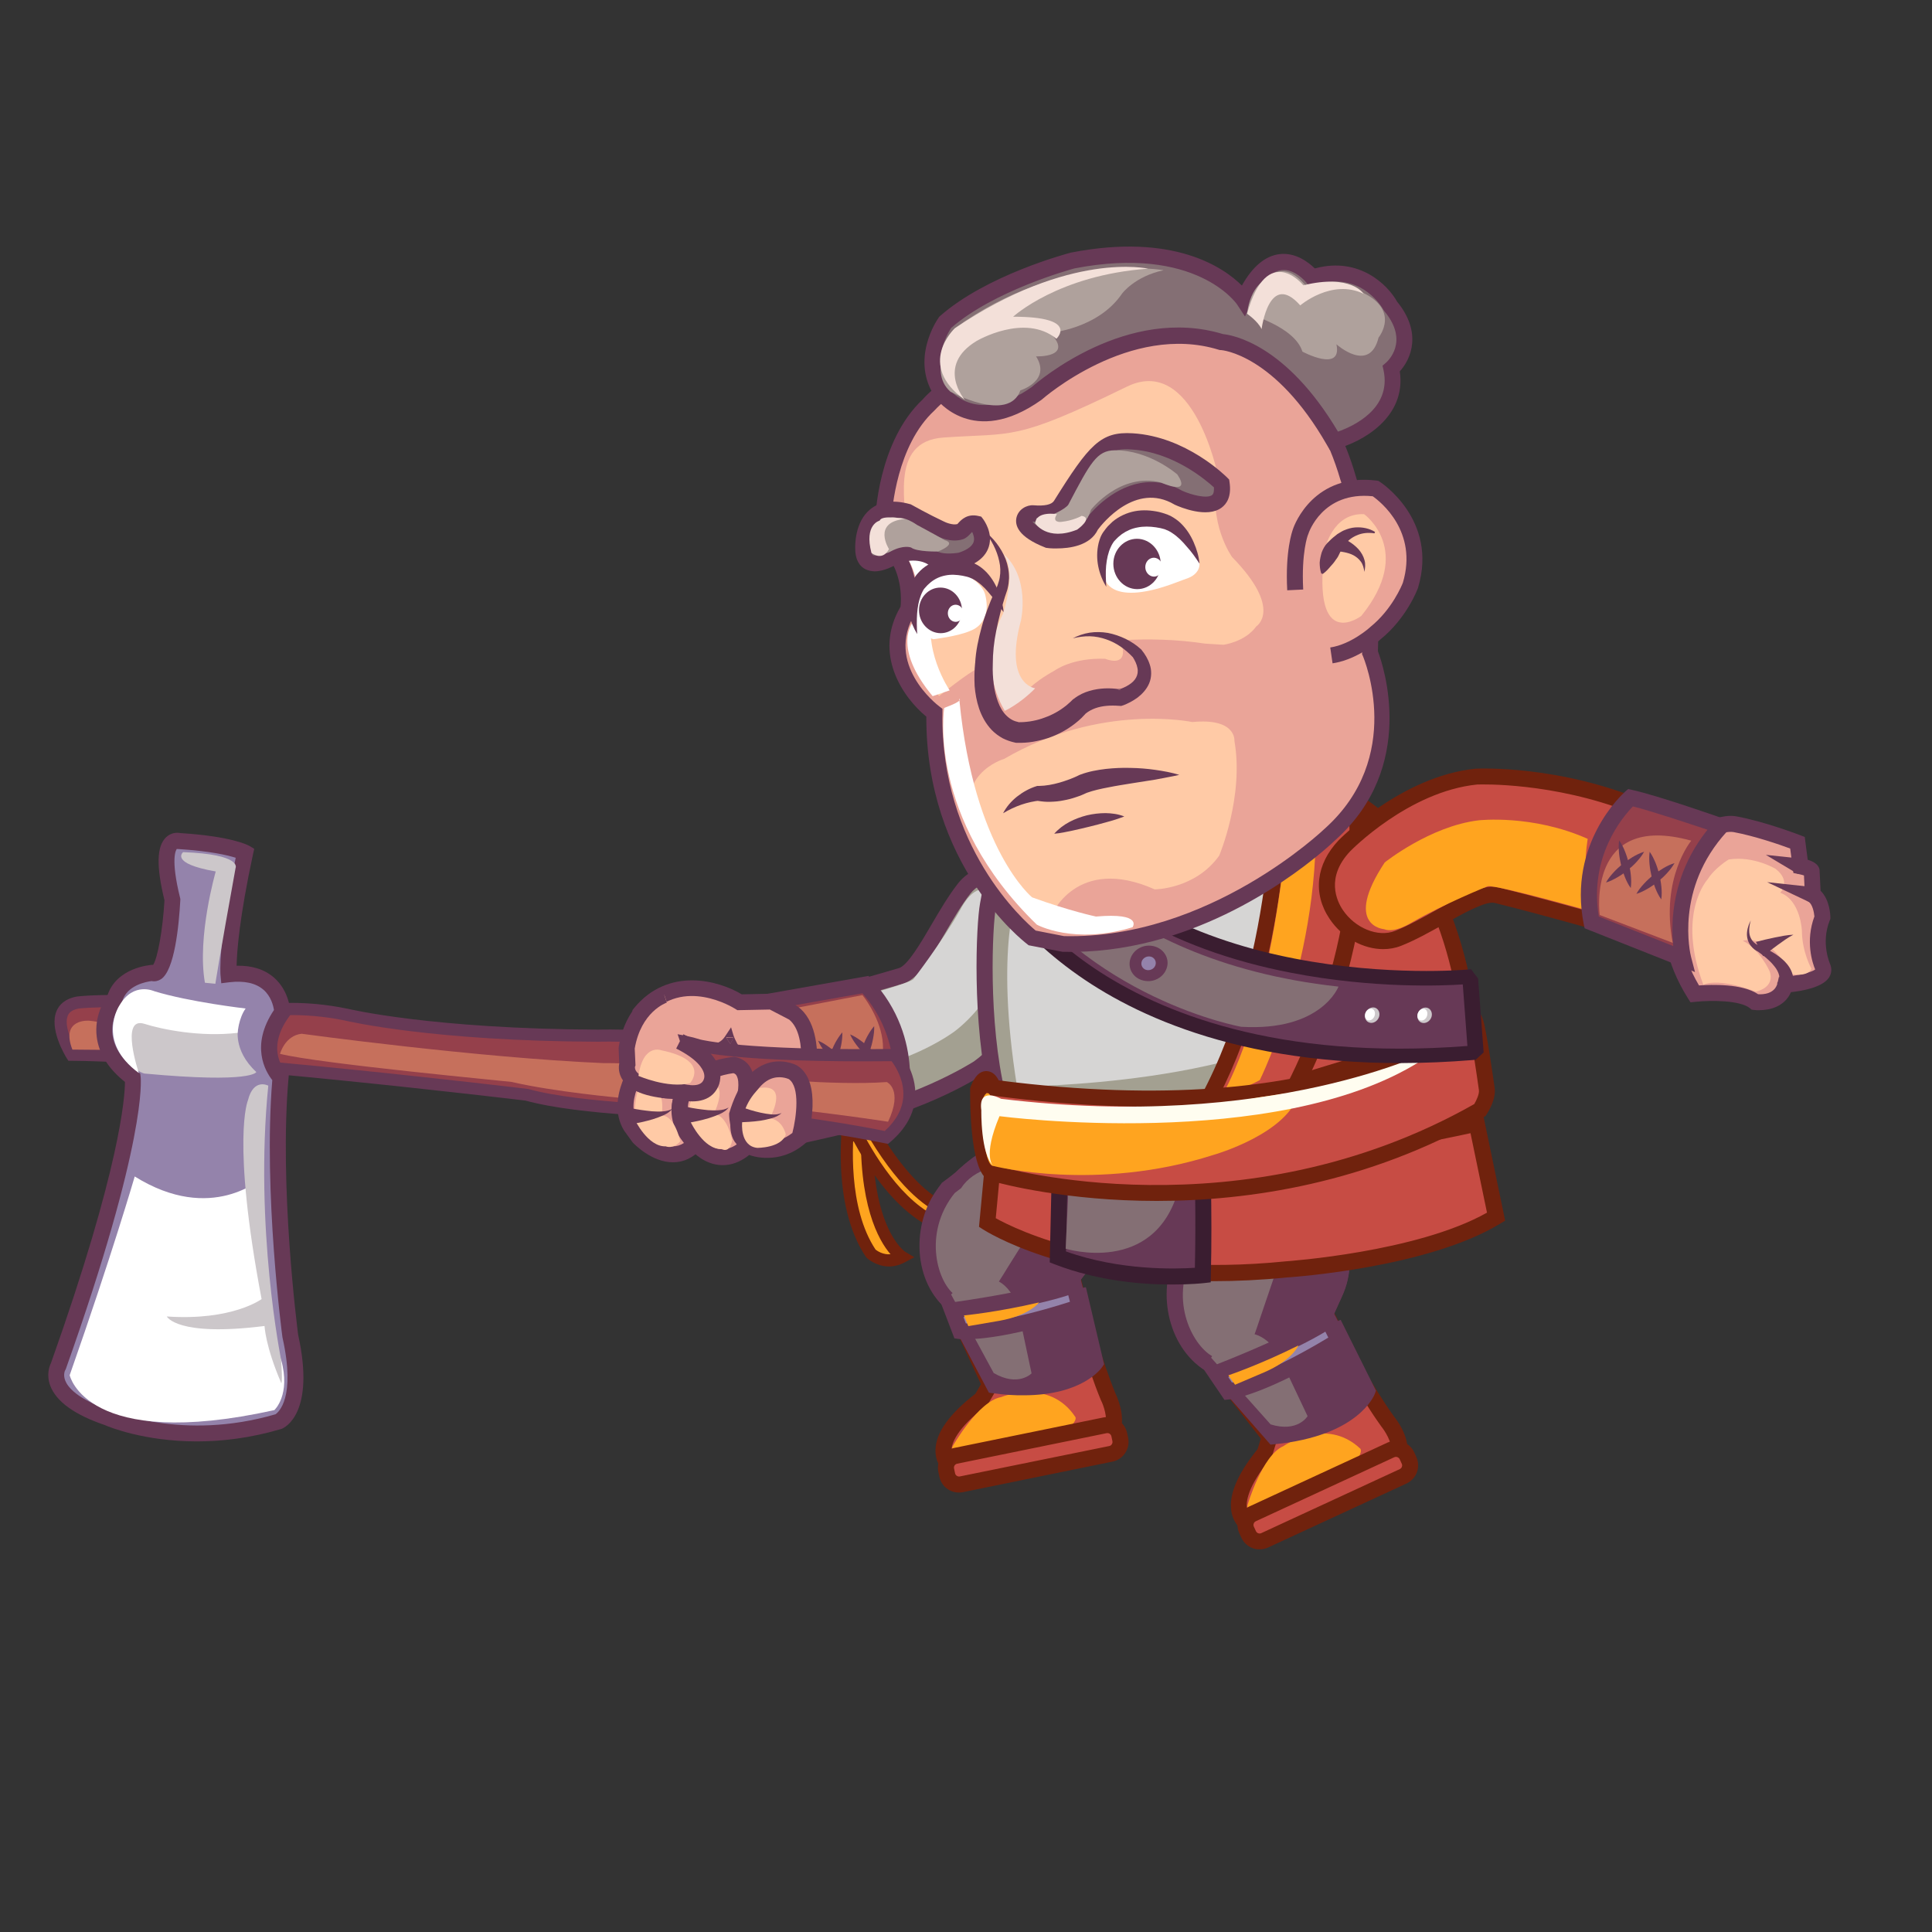 <?xml version="1.0" encoding="utf-8"?>
<!-- Generator: Adobe Illustrator 28.5.0, SVG Export Plug-In . SVG Version: 9.03 Build 54727)  -->
<svg version="1.0" id="Layer_1" xmlns="http://www.w3.org/2000/svg" xmlns:xlink="http://www.w3.org/1999/xlink" x="0px" y="0px"
	 viewBox="0 0 150 150" style="enable-background:new 0 0 150 150;" xml:space="preserve">
<rect x="0" y="0" width="150" height="150" fill="#333333" stroke="none"/>
<style type="text/css">
	.st0{fill:#FFFDF0;}
	.st1{fill:#A3A091;}
	.st2{fill:#673956;}
	.st3{fill:#D6D5D4;}
	.st4{fill:#95404B;}
	.st5{fill:#C6705C;}
	.st6{fill:#FFA41F;}
	.st7{fill:#70220D;}
	.st8{fill:#C74C44;}
	.st9{fill:#EAA498;}
	.st10{fill:#FFCAA6;}
	.st11{fill:#846F74;}
	.st12{fill:#9483AB;}
	.st13{fill:#3A1D30;}
	.st14{fill:#CCC7CA;}
	.st15{fill:#FFFFFF;}
	.st16{fill:#AFA19C;}
	.st17{fill:#F3E0D9;}
</style>
<g>
	<g>
		<path class="st0" d="M102.19,62.05c0,0-2.24,13.53-10.04,23.64l0.91,0.07c0,0,8.59-11.69,9.59-24.65L102.19,62.05z"/>
	</g>
	<g>
		<g>
			<path class="st1" d="M75.98,82.9c0,0-5.21,3.43-12.4,4.4c0,0,0.97-5.95-2.62-9.07c0,0,4.96-1.27,9.01-2.48
				c1.44-0.43,3.08-4.47,4.89-6.77c2.1-2.67,8.43-1.15,7.23,4.09C81.92,73.8,80.24,79.78,75.98,82.9z"/>
			<path class="st2" d="M62.96,87.2c0.01-0.06,0.86-5.65-2.41-8.5l-0.89-0.78l1.15-0.29c0.05-0.01,4.99-1.28,8.99-2.47
				c0.66-0.2,1.7-1.96,2.53-3.39c0.65-1.11,1.33-2.26,2.05-3.18c1.23-1.57,3.74-2,5.84-1c2.13,1.02,3.06,3.12,2.49,5.62
				c-0.02,0.07-1.65,6.74-6.35,10.19l-0.03,0.02c-0.22,0.14-5.41,3.52-12.66,4.49l-0.83,0.11L62.96,87.2z M81.48,72.94
				c0.63-2.73-1.06-3.86-1.81-4.22c-1.56-0.74-3.45-0.46-4.32,0.65c-0.67,0.85-1.32,1.96-1.95,3.04c-1.14,1.94-2.12,3.61-3.25,3.95
				c-2.91,0.87-6.32,1.77-7.99,2.21c2.23,2.64,2.25,6.36,2.12,8c6.4-1.04,11.08-4,11.35-4.17C79.95,79.21,81.47,73,81.48,72.94z"/>
		</g>
		<g>
			<path class="st3" d="M76.16,69.06c0,0,2.88-1.4,2.58,4.5c0,0-1.6,4.22-4.63,6.52c0,0-3.36,2.53-8.03,3.06
				c0,0-1.39-3.78-3.65-4.57c0,0,7.96-2.07,8.48-2.54c0,0,2.2-2.85,3.64-5.39C74.56,70.63,75.24,69.19,76.16,69.06z"/>
		</g>
		<g>
			<g>
				<path class="st4" d="M69.71,86.27c0,0,1.62-5.36-2.52-9.83l-7.54,1.34c0,0,4.14,3.95,2.91,10.3
					C62.57,88.08,67.77,86.95,69.71,86.27z"/>
				<path class="st2" d="M61.96,87.96c1.14-5.92-2.58-9.58-2.73-9.73l-0.89-0.85l9.08-1.61l0.23,0.25
					c4.34,4.68,2.73,10.2,2.66,10.43l-0.09,0.3l-0.3,0.1c-1.95,0.69-7.01,1.78-7.22,1.83l-0.92,0.2L61.96,87.96z M66.96,77.12
					l-6.12,1.08c1.12,1.45,3.02,4.63,2.48,9.08c1.46-0.33,4.35-1,5.87-1.49C69.43,84.67,70.02,80.63,66.96,77.12z"/>
			</g>
			<g>
				<path class="st5" d="M66.96,77.26c0,0,5.14,6.27-3.02,8.65c0,0,0.53-3.73-2.94-7.5L66.96,77.26z"/>
			</g>
			<g>
				<g>
					<path class="st2" d="M65.4,80.15c-0.23,0.26-0.39,0.53-0.55,0.81c-0.15,0.28-0.27,0.58-0.38,0.87c-0.11,0.3-0.19,0.6-0.25,0.92
						c-0.06,0.32-0.1,0.64-0.09,0.98c0.23-0.26,0.39-0.53,0.55-0.81c0.15-0.28,0.27-0.58,0.38-0.87c0.1-0.3,0.19-0.6,0.25-0.92
						C65.37,80.82,65.41,80.5,65.4,80.15z"/>
				</g>
				<g>
					<path class="st2" d="M66.24,83.48c-0.14-0.32-0.32-0.58-0.51-0.84c-0.19-0.26-0.41-0.49-0.63-0.72
						c-0.23-0.22-0.47-0.43-0.73-0.62c-0.26-0.19-0.53-0.37-0.85-0.5c0.13,0.32,0.32,0.59,0.51,0.84c0.19,0.26,0.41,0.49,0.63,0.72
						c0.23,0.22,0.47,0.43,0.73,0.62C65.65,83.17,65.92,83.34,66.24,83.48z"/>
				</g>
			</g>
			<g>
				<g>
					<path class="st2" d="M67.87,79.67c-0.23,0.26-0.39,0.53-0.55,0.82c-0.15,0.28-0.27,0.58-0.38,0.87
						c-0.11,0.3-0.19,0.6-0.25,0.92c-0.06,0.32-0.1,0.64-0.09,0.98c0.23-0.25,0.4-0.53,0.55-0.81c0.15-0.28,0.27-0.58,0.38-0.87
						c0.11-0.3,0.19-0.6,0.25-0.92C67.84,80.33,67.89,80.01,67.87,79.67z"/>
				</g>
				<g>
					<path class="st2" d="M68.72,82.99c-0.14-0.32-0.32-0.58-0.51-0.84c-0.19-0.26-0.41-0.49-0.63-0.72
						c-0.23-0.22-0.47-0.43-0.73-0.62c-0.26-0.19-0.53-0.37-0.85-0.5c0.14,0.32,0.32,0.59,0.51,0.84c0.19,0.26,0.41,0.49,0.63,0.72
						c0.23,0.22,0.47,0.43,0.73,0.62C68.13,82.68,68.4,82.86,68.72,82.99z"/>
				</g>
			</g>
		</g>
		<g>
			<g>
				<path class="st6" d="M65.94,86.56c0,0-1.04,6.75,1.69,10.77c0,0,1.05,0.97,2.42,0.24c0,0-3.15-1.87-2.71-10.85L65.94,86.56z"/>
				<path class="st7" d="M67.31,97.68l-0.07-0.08c-2.8-4.13-1.8-10.82-1.76-11.1l0.07-0.44l2.27,0.27l-0.02,0.43
					c-0.42,8.5,2.45,10.41,2.48,10.43l0.71,0.42l-0.73,0.39c-0.45,0.24-0.87,0.33-1.25,0.33C68.02,98.32,67.35,97.71,67.31,97.68z
					 M66.86,87.14l-0.51-0.06c-0.17,1.54-0.53,6.69,1.63,9.94c0.13,0.1,0.57,0.41,1.16,0.36C68.2,96.29,66.62,93.5,66.86,87.14z"/>
			</g>
			<g>
				<path class="st6" d="M65.75,86.44c0,0,2.33,5.71,6.06,8.05c0,0,1.18,0.44,1.8-0.57c0,0-3.05-0.5-6.81-7.79L65.75,86.44z"/>
				<path class="st7" d="M71.64,94.93l-0.08-0.04c-3.82-2.4-6.14-8.03-6.24-8.27l-0.19-0.48l1.91-0.57l0.18,0.34
					c3.56,6.91,6.45,7.54,6.47,7.54l0.69,0.11L74,94.17c-0.42,0.69-1.07,0.89-1.62,0.89C72.09,95.06,71.83,95,71.64,94.93z
					 M66.56,86.69l-0.17,0.05c0.64,1.39,2.7,5.47,5.62,7.33c0.11,0.03,0.42,0.11,0.71,0.01C71.54,93.47,69.22,91.72,66.56,86.69z"/>
			</g>
			<g>
				<path class="st6" d="M65.23,87.19c0.16,0.69,0.86,1.11,1.55,0.95c0.69-0.17,1.11-0.86,0.95-1.55c-0.17-0.69-0.86-1.11-1.55-0.95
					C65.49,85.81,65.07,86.5,65.23,87.19z"/>
				<path class="st7" d="M65.57,88.38c-0.4-0.24-0.68-0.63-0.79-1.08c-0.11-0.45-0.03-0.92,0.21-1.32c0.24-0.4,0.63-0.68,1.08-0.79
					c0.94-0.23,1.88,0.35,2.11,1.29c0.11,0.45,0.03,0.92-0.21,1.32c-0.24,0.4-0.63,0.68-1.08,0.79c-0.14,0.03-0.28,0.05-0.41,0.05
					C66.16,88.64,65.84,88.55,65.57,88.38z M66.29,86.1c-0.21,0.05-0.39,0.18-0.51,0.37c-0.11,0.19-0.15,0.41-0.1,0.62l0,0
					c0.05,0.21,0.18,0.39,0.37,0.51c0.19,0.11,0.41,0.15,0.62,0.1c0.21-0.05,0.39-0.18,0.51-0.37c0.11-0.19,0.15-0.41,0.1-0.62
					c-0.05-0.21-0.18-0.39-0.37-0.51c-0.13-0.08-0.28-0.12-0.43-0.12C66.42,86.07,66.35,86.08,66.29,86.1z"/>
			</g>
		</g>
	</g>
	<g>
		<g>
			<g>
				<path class="st1" d="M76.71,70.26c-0.29,1.53-0.65,9.05,0.74,14.82c0.71,2.94,11.96,1.38,11.96,1.38l0.92-0.17
					c15.25-1.84,23.13-8.52,23.13-8.52s-0.12,0.51,0,0c0.12-0.51-2.76-8.16-2.76-8.16s-2.73-6.96-10.86-10.07
					c0,0-11.55,8.39-19.78,3.88c0,0-2.79,2.19-2.84,3.77C77.22,67.19,77.61,65.41,76.71,70.26z"/>
				<path class="st2" d="M76.84,85.22c-1.4-5.81-1.05-13.45-0.75-15.08l0,0c0.33-1.75,0.47-2.58,0.54-2.97l-0.04,0
					c0.05-1.82,2.77-4,3.08-4.25L80,62.68l0.36,0.2c7.78,4.26,19.01-3.76,19.12-3.84l0.27-0.2l0.31,0.12
					c8.29,3.17,11.1,10.13,11.22,10.43c1.53,4.07,2.24,6.16,2.55,7.25l0.66-0.55l-0.43,1.82c0,0,0,0,0,0.01L114,78.14l-0.3-0.07
					l0.15,0.17c-0.33,0.28-8.2,6.81-23.44,8.66l-0.93,0.17c-0.89,0.12-3.38,0.43-5.92,0.43C80.47,87.5,77.28,87.04,76.84,85.22z
					 M110.12,69.83c-0.03-0.07-2.67-6.58-10.19-9.6c-1.85,1.27-11.98,7.82-19.79,3.92c-0.78,0.67-1.93,1.83-2.22,2.7
					c0,0.21-0.04,0.47-0.09,0.77c-0.09,0.5-0.24,1.35-0.5,2.75c-0.29,1.57-0.63,8.93,0.73,14.56c0.36,1.48,6.13,1.62,11.24,0.92
					l0.92-0.17l0.04-0.01c13.36-1.61,21.06-7.04,22.54-8.17C112.54,76.47,111.3,72.97,110.12,69.83z M76.77,67.2
					c0.08,0.14,0.22,0.25,0.41,0.28c0.22,0.04,0.42-0.04,0.55-0.17L76.77,67.2z"/>
			</g>
			<g>
				<path class="st3" d="M97.4,65.58c0,0-10.51,5.31-18.35,3.61c0,0-1.85,4.19-0.09,15.17c0,0,19.17-0.05,25.72-6.5
					C104.69,77.86,99.59,74.08,97.4,65.58z"/>
			</g>
		</g>
		<g>
			<path class="st8" d="M100.01,60.45c0,0,4.07,13.25-4.7,25.35c0,0,11.09-3.6,18.78-5.62C114.09,80.18,113.16,62.13,100.01,60.45z"
				/>
			<path class="st7" d="M94.81,85.44c8.47-11.69,4.65-24.67,4.61-24.8l-0.28-0.92l0.95,0.12c5.61,0.71,9.93,4.48,12.47,10.88
				c1.89,4.76,2.14,9.25,2.15,9.44l0.03,0.5l-0.49,0.13c-7.58,1.99-18.63,5.57-18.74,5.61l-1.81,0.59L94.81,85.44z M100.84,61.22
				c0.7,3.13,2.31,13.53-4,23.44c3.33-1.06,10.83-3.41,16.59-4.94C113.16,76.92,111.32,63.28,100.84,61.22z"/>
		</g>
		<g>
			<path class="st8" d="M99.42,58.98c0,0,0.55,14.94-5.68,26.49c0,0,3.4,1.6,6.49-0.56c0,0,6.95-12.17,4.75-24.65
				C104.98,60.26,102.45,57.14,99.42,58.98z"/>
			<path class="st7" d="M93.48,86.04l-0.59-0.28l0.31-0.58c6.07-11.26,5.61-26.02,5.6-26.17l-0.01-0.36l0.31-0.19
				c2.76-1.68,5.37,0.19,6.37,1.41l0.1,0.13l0.03,0.16c2.22,12.56-4.53,24.56-4.82,25.07l-0.07,0.12l-0.11,0.08
				c-1.37,0.96-2.79,1.25-4,1.25C94.86,86.67,93.57,86.08,93.48,86.04z M104.4,60.53c-0.44-0.48-2.22-2.23-4.35-1.19
				c0.03,2.39-0.08,15.36-5.42,25.79c1.02,0.3,3.15,0.67,5.13-0.65C100.46,83.19,106.33,71.93,104.4,60.53z"/>
		</g>
		<g>
			<path class="st6" d="M100.3,59.45c0,0-0.58,16.63-5.32,25.44c0,0,1.09-0.1,2.83-1.03c0,0,5.31-10.7,4.2-22.9
				C102.01,60.96,102.76,56.14,100.3,59.45z"/>
		</g>
	</g>
	<g>
		<g>
			<g>
				<path class="st9" d="M134.69,64c0,0-2.44-0.51-4.04,3.21c0,0-2.55,4.4,0.92,9.95c0,0,3.44-0.38,4.69,0.63
					c0,0,1.97,0.3,2.35-1.34c0,0,3.24-0.21,2.95-1.28c0,0-0.9-1.81-0.06-3.92c0,0-0.02-1.31-0.75-1.77l-0.09-1.85
					c0,0-0.03-0.2-0.86-0.37l-0.24-1.83C139.55,65.44,136.89,64.4,134.69,64z"/>
				<path class="st2" d="M136.17,78.41L136,78.39l-0.13-0.11c-0.76-0.62-2.99-0.63-4.23-0.5l-0.39,0.04l-0.21-0.33
					c-3.5-5.6-1.22-10.08-0.95-10.56c1.73-4.01,4.46-3.6,4.71-3.55c2.24,0.41,4.87,1.43,4.98,1.47l0.34,0.13l0.23,1.77
					c0.4,0.12,0.86,0.35,0.92,0.79l0.08,1.62c0.72,0.7,0.76,1.91,0.76,2.06l0,0.12l-0.05,0.12c-0.72,1.81,0.04,3.4,0.04,3.42
					l0.04,0.12c0.09,0.33,0.03,0.66-0.17,0.94c-0.53,0.73-2.06,1-2.92,1.09c-0.48,1.11-1.62,1.4-2.45,1.4
					C136.46,78.44,136.3,78.43,136.17,78.41z M140.87,71.15c-0.03-0.35-0.16-0.95-0.45-1.14l-0.27-0.17l-0.09-1.87
					c-0.08-0.03-0.2-0.06-0.38-0.1l-0.44-0.09l-0.25-1.9c-0.78-0.29-2.74-0.97-4.41-1.28l-0.02,0c-0.02,0-1.96-0.37-3.34,2.85
					l-0.03,0.07c-0.02,0.04-2.23,3.97,0.72,8.99c0.97-0.07,3.35-0.15,4.59,0.68c0.37,0.03,1.31-0.01,1.51-0.88l0.1-0.45l0.46-0.03
					c0.99-0.07,2.07-0.33,2.36-0.56C140.71,74.75,140.16,73.07,140.87,71.15z"/>
			</g>
			<g>
				<path class="st10" d="M132.59,68.26c0,0-2.45,2.62-0.34,8.2c0,0,0.98-0.62,4.08,0.53c0,0,1.53-0.3,1.06-1.59
					c0,0-0.77-1.72-2.08-2.36c0,0,2.18-0.62,3.68,2.57c0,0,1.32,0.31,1.65-0.4c0,0-0.73-1.29-0.74-2.93c0,0-0.08-2.36-1.68-2.97
					c0,0,0.88-0.89-0.36-1.85c0,0-1.69-1.03-3.64-0.73C134.21,66.73,133.14,67.38,132.59,68.26z"/>
			</g>
			<g>
				<g>
					<path class="st2" d="M138.87,77.19c0.05-0.05,0.06-0.07,0.08-0.11c0.02-0.03,0.04-0.06,0.05-0.09
						c0.04-0.06,0.06-0.12,0.09-0.18c0.05-0.12,0.09-0.24,0.11-0.36c0.05-0.25,0.04-0.51-0.01-0.73c-0.11-0.47-0.37-0.81-0.64-1.09
						c-0.28-0.27-0.58-0.49-0.88-0.67c-0.31-0.19-0.62-0.34-0.94-0.49l-0.04-0.02l-0.01,0c-0.15-0.04-0.34-0.13-0.48-0.26
						c-0.14-0.12-0.25-0.29-0.32-0.48c-0.07-0.19-0.08-0.4-0.07-0.61c0.01-0.11,0.03-0.21,0.04-0.32l0.08-0.32l-0.14,0.3
						c-0.03,0.1-0.07,0.21-0.1,0.32c-0.05,0.22-0.08,0.45-0.04,0.69c0.04,0.24,0.13,0.47,0.29,0.67c0.16,0.2,0.34,0.35,0.6,0.47
						l-0.04-0.02c0.27,0.2,0.54,0.39,0.77,0.61c0.24,0.21,0.45,0.45,0.62,0.69c0.16,0.24,0.26,0.5,0.26,0.7
						c0,0.1-0.02,0.19-0.06,0.27c-0.02,0.04-0.04,0.08-0.07,0.11c-0.01,0.01-0.02,0.03-0.04,0.04c-0.01,0-0.01,0.02-0.02,0.02
						c0,0-0.02,0.01,0-0.01L138.87,77.19z"/>
				</g>
				<g>
					<path class="st2" d="M136.89,74.24c0.37-0.3,0.75-0.6,1.14-0.88c0.39-0.28,0.78-0.57,1.21-0.79c-0.24,0.01-0.49,0.04-0.73,0.08
						c-0.24,0.04-0.49,0.09-0.73,0.14c-0.48,0.1-0.96,0.21-1.45,0.34L136.89,74.24z"/>
				</g>
				<g>
					<polygon class="st2" points="140.91,68.89 137.2,68.49 140.58,70.09 					"/>
				</g>
				<g>
					<polygon class="st2" points="139.99,66.68 137.1,66.37 139.59,67.86 					"/>
				</g>
			</g>
		</g>
		<g>
			<path class="st8" d="M114.64,60.3c0,0,6.23-0.32,12.92,2.5c0,0-3.85,4.64-2.34,9.14c0,0-4.92-1.42-9.02-2.43
				c-1.46-0.36-4.93,2.29-7.65,3.36c-3.17,1.24-7.85-3.28-4.15-7.19C104.9,65.13,109.38,60.83,114.64,60.3z"/>
			<path class="st7" d="M103.23,71.34c-1.32-1.96-1.06-4.24,0.7-6.1c0.05-0.05,4.85-4.98,10.64-5.56l0.03,0
				c0.26-0.01,6.45-0.29,13.19,2.55l0.77,0.32l-0.53,0.64c-0.04,0.04-3.61,4.43-2.23,8.55l0.37,1.12l-1.14-0.33
				c-0.05-0.01-4.95-1.43-9-2.43c-0.67-0.16-2.46,0.83-3.9,1.64c-1.13,0.63-2.29,1.28-3.37,1.7c-0.43,0.17-0.9,0.25-1.37,0.25
				C105.85,73.69,104.22,72.82,103.23,71.34z M116.34,68.9c2.95,0.73,6.34,1.67,8.01,2.14c-0.58-3.4,1.29-6.62,2.23-7.97
				c-6.04-2.35-11.58-2.17-11.9-2.16c-5.34,0.55-9.8,5.13-9.85,5.18c-1.92,2.03-1.04,3.86-0.58,4.55c0.96,1.43,2.74,2.15,4.05,1.64
				c1-0.39,2.13-1.02,3.22-1.63c1.73-0.96,3.25-1.81,4.36-1.81C116.05,68.85,116.2,68.87,116.34,68.9z"/>
		</g>
		<g>
			<path class="st6" d="M107.45,72.14c0,0-3.2-0.25,0.06-5.18c0,0,3.52-2.82,7.29-3.27c0,0,4.18-0.48,8.47,1.44
				c0,0-0.72,3.96,0.83,5.79c0,0-7.91-2.25-8.6-2.11c0,0-3.34,1.34-5.87,2.8C109.63,71.59,108.32,72.49,107.45,72.14z"/>
		</g>
		<g>
			<g>
				<path class="st4" d="M126.59,61.93c0,0-4.2,3.7-3.02,9.69l7.12,2.82c0,0-1.44-5.53,2.93-10.3
					C133.62,64.14,128.6,62.37,126.59,61.93z"/>
				<path class="st2" d="M123.03,72.07l-0.07-0.33c-1.24-6.26,3.03-10.11,3.21-10.27l0.24-0.21l0.31,0.07
					c2.02,0.44,6.9,2.16,7.11,2.23l0.89,0.31l-0.64,0.69c-4.08,4.44-2.84,9.51-2.79,9.72l0.31,1.19L123.03,72.07z M126.78,62.61
					c-0.81,0.83-3.42,3.91-2.65,8.55l5.78,2.29c-0.19-1.82-0.14-5.53,2.66-9.03C131.14,63.95,128.33,63,126.78,62.61z"/>
			</g>
			<g>
				<path class="st5" d="M124.2,71.04c0,0-1.08-8.04,7.11-5.77c0,0-2.41,2.89-1.44,7.93L124.2,71.04z"/>
			</g>
			<g>
				<g>
					<path class="st2" d="M127.05,69.4c0.33-0.1,0.61-0.25,0.89-0.41c0.28-0.16,0.53-0.35,0.78-0.54c0.25-0.2,0.48-0.41,0.7-0.65
						c0.22-0.24,0.42-0.49,0.59-0.79c-0.33,0.1-0.62,0.25-0.89,0.41c-0.27,0.16-0.54,0.35-0.78,0.54c-0.25,0.2-0.48,0.41-0.7,0.65
						C127.42,68.85,127.21,69.1,127.05,69.4z"/>
				</g>
				<g>
					<path class="st2" d="M128.08,66.13c-0.05,0.34-0.04,0.66-0.01,0.98c0.03,0.32,0.09,0.63,0.16,0.94
						c0.07,0.31,0.17,0.61,0.29,0.91c0.12,0.3,0.26,0.59,0.46,0.87c0.05-0.34,0.04-0.66,0.01-0.98c-0.03-0.32-0.09-0.63-0.16-0.94
						c-0.08-0.31-0.17-0.61-0.29-0.91C128.41,66.7,128.28,66.41,128.08,66.13z"/>
				</g>
			</g>
			<g>
				<g>
					<path class="st2" d="M124.69,68.52c0.33-0.1,0.61-0.25,0.89-0.41c0.28-0.16,0.54-0.34,0.78-0.54c0.25-0.2,0.48-0.41,0.7-0.65
						c0.22-0.24,0.42-0.49,0.59-0.79c-0.33,0.1-0.62,0.25-0.89,0.41c-0.27,0.16-0.54,0.35-0.78,0.54c-0.25,0.2-0.48,0.41-0.7,0.65
						C125.06,67.97,124.85,68.22,124.69,68.52z"/>
				</g>
				<g>
					<path class="st2" d="M125.71,65.25c-0.05,0.34-0.04,0.66-0.01,0.98c0.03,0.32,0.09,0.63,0.16,0.94
						c0.07,0.31,0.17,0.61,0.29,0.91c0.12,0.3,0.26,0.59,0.46,0.87c0.05-0.34,0.04-0.66,0.01-0.98c-0.03-0.32-0.09-0.63-0.16-0.94
						c-0.08-0.31-0.17-0.61-0.29-0.91C126.05,65.82,125.91,65.52,125.71,65.25z"/>
				</g>
			</g>
		</g>
	</g>
	<g>
		<g>
			<path class="st8" d="M84.12,102.52c0,0,0.77,3.14,1.92,5.94c0,0,1.29,2.57-0.51,3.41c0,0-8.9,1.77-9.42,1.88
				c0,0-1.74,0.39-2.38,0.07c0,0-2.13-1.69,2.46-5.18l0.65-1.12l-4.36-9.43l-0.27-1.48l0.17-1.4l9.44-1.52L84.12,102.52z"/>
			<path class="st7" d="M73.46,114.37l-0.1-0.07c-0.08-0.06-0.74-0.62-0.73-1.7c0.01-1.34,1.06-2.81,3.1-4.39l0.43-0.74l-4.26-9.21
				l-0.3-1.65l0.23-1.95l10.46-1.68l2.43,9.37l0,0.01c0.01,0.03,0.77,3.11,1.89,5.84c0.12,0.25,0.79,1.71,0.36,2.95
				c-0.2,0.57-0.6,1.01-1.17,1.28l-0.07,0.03l-0.07,0.01c-0.09,0.02-8.9,1.77-9.41,1.88c-0.29,0.07-1.02,0.21-1.71,0.21
				C74.13,114.57,73.74,114.52,73.46,114.37z M85.8,110.75c0.23-0.67-0.14-1.68-0.31-2.01l-0.02-0.04
				c-1.15-2.79-1.91-5.84-1.95-6.03l-2.15-8.27l-8.42,1.35l-0.1,0.84l0.24,1.31l4.47,9.65l-0.88,1.51l-0.1,0.08
				c-2.31,1.76-2.69,2.92-2.71,3.45c-0.01,0.38,0.14,0.61,0.22,0.7c0.3,0.08,1.16,0.02,1.91-0.15c0.5-0.1,8.4-1.67,9.34-1.86
				C85.57,111.15,85.72,110.99,85.8,110.75z"/>
		</g>
		<g>
			<path class="st2" d="M74.07,101.31l0.55-0.3c2.49,1.92,6.1,1.46,8.03-1.03l1.72-2.22c1.93-2.49,1.46-6.1-1.03-8.03l0,0
				c-2.49-1.92-5.87-0.98-8.71,1.75l-1.06,0.8C71.65,94.77,71.58,99.38,74.07,101.31z"/>
			<path class="st2" d="M74.57,101.74l-0.57,0.3l-0.32-0.25c-1.3-1-2.08-2.74-2.14-4.77c-0.06-1.89,0.52-3.8,1.54-5.12l0.05-0.07
				l1.1-0.82c3.25-3.11,6.88-3.78,9.49-1.77c1.34,1.03,2.19,2.53,2.41,4.21c0.22,1.68-0.23,3.35-1.27,4.68l-1.72,2.22
				c-1.25,1.61-3.13,2.46-5.03,2.46C76.88,102.83,75.65,102.47,74.57,101.74z M75.06,91.93l-1.05,0.79
				c-0.82,1.1-1.28,2.68-1.23,4.26c0.05,1.49,0.54,2.76,1.36,3.57l0.53-0.29l0.32,0.25c2.23,1.72,5.44,1.31,7.16-0.92l1.72-2.22
				c0.83-1.07,1.19-2.41,1.02-3.77c-0.17-1.36-0.86-2.56-1.93-3.39c-0.76-0.59-1.64-0.88-2.59-0.88
				C78.7,89.35,76.83,90.24,75.06,91.93z"/>
		</g>
		<g>
			<path class="st2" d="M78.92,102.78c-1.55,0.2-3.08-0.16-4.35-1.03l-0.57,0.3l-0.32-0.25c-2.87-2.22-2.92-6.86-0.85-9.54
				l0.05-0.07l1.33-1.19c3.25-3.11,6.89-3.79,9.5-1.77c1.34,1.03,2.19,2.53,2.41,4.22c0.21,1.69-0.23,3.35-1.27,4.69l-1.72,2.22
				c-0.19,0.24-0.39,0.47-0.6,0.67C81.56,101.99,80.31,102.6,78.92,102.78z M72.79,96.99c0.05,1.48,0.54,2.75,1.36,3.56l0.53-0.29
				l0.32,0.25c2.22,1.72,5.43,1.31,7.15-0.91l1.72-2.22c0.83-1.07,1.19-2.41,1.02-3.76c-0.17-1.35-0.86-2.56-1.93-3.38
				c-2.09-1.62-5.11-0.96-7.89,1.7l-1.05,0.79C73.2,93.83,72.74,95.41,72.79,96.99z"/>
		</g>
		<g>
			<path class="st2" d="M80.19,102.73l-0.06,1.04c1.22,1.34,4,1.07,2.54-5.51l-0.65-3.28c-0.73-2.04-3.15-3.05-5.37-2.25l0,0
				c-2.22,0.8-3.77,4.73-3.04,6.77l1.22,2.3C75.56,103.84,77.96,103.53,80.19,102.73z"/>
		</g>
		<g>
			<path class="st6" d="M73.97,112.28c0,0,1.98-3.5,3.76-3.81c0,0,3.74-1.53,5.77,1.56c0,0,0.69,1.51-7.99,2.87
				C75.51,112.9,73.6,113.14,73.97,112.28z"/>
		</g>
		<g>
			<g>
				<path class="st11" d="M74.25,100.62l0.91-0.19c1.43,0.9,2.17-0.56,3.06-2l2.03-3.24c0.9-1.43,0.46-3.34-0.98-4.23l0,0
					c-1.43-0.9-3.75-0.15-4.64,1.28l-0.51,0.39C71.58,95.79,72.82,99.73,74.25,100.62z"/>
			</g>
		</g>
		<g>
			<path class="st8" d="M74.64,115.25l11.6-2.37c0.5-0.1,0.83-0.6,0.73-1.1l-0.08-0.38c-0.1-0.5-0.6-0.83-1.1-0.73l-11.6,2.37
				c-0.5,0.1-0.83,0.6-0.73,1.1l0.08,0.38C73.64,115.02,74.14,115.35,74.64,115.25z"/>
			<path class="st7" d="M72.93,114.64l-0.08-0.38c-0.08-0.41,0-0.82,0.23-1.17c0.23-0.35,0.58-0.59,0.99-0.67l11.6-2.37
				c0.41-0.08,0.82,0,1.17,0.23c0.35,0.23,0.58,0.58,0.67,0.98l0.08,0.38c0.08,0.41,0,0.82-0.23,1.17s-0.58,0.59-0.99,0.67
				l-11.6,2.37l0,0c-0.1,0.02-0.21,0.03-0.31,0.03C73.73,115.89,73.08,115.38,72.93,114.64z M86.12,112.27
				c0.11-0.02,0.17-0.09,0.2-0.14c0.03-0.04,0.07-0.13,0.05-0.23l-0.08-0.38c-0.02-0.11-0.09-0.17-0.13-0.2
				c-0.04-0.03-0.13-0.07-0.24-0.05l-11.6,2.37c-0.11,0.02-0.17,0.09-0.2,0.13c-0.03,0.04-0.07,0.13-0.05,0.23l0.08,0.38
				c0.03,0.17,0.2,0.28,0.37,0.25L86.12,112.27z"/>
		</g>
		<g>
			<path class="st2" d="M85.05,105.8c0,0-1.72,2.58-7.87,1.75l-2.83-5.35l9.48-1.56L85.05,105.8z"/>
			<path class="st2" d="M77.1,108.17l-0.32-0.04l-3.38-6.4l10.91-1.79l1.41,5.98l-0.15,0.22c-0.07,0.1-1.52,2.19-6.1,2.19
				C78.76,108.34,77.97,108.29,77.1,108.17z M83.37,101.35l-8.06,1.32l2.27,4.3c4.42,0.52,6.27-0.84,6.79-1.35L83.37,101.35z"/>
		</g>
		<g>
			<path class="st11" d="M78.94,101.21l1.15,5.42c0,0-1.04,1.08-2.94-0.03l-3.31-6.1C73.85,100.49,77.21,97.25,78.94,101.21z"/>
		</g>
		<g>
			<g>
				<path class="st12" d="M83.37,99.74c0,0-2.13,0.97-9.43,2.01l0.61,1.59c0,0,2.55,0.35,9.26-1.88L83.37,99.74z"/>
				<path class="st2" d="M74.46,103.96l-0.36-0.05l-1.02-2.67l0.77-0.11c7.03-1,9.22-1.94,9.26-1.96l0.68-0.31l0.76,3.01l-0.55,0.18
					c-5.16,1.71-7.93,1.93-9.01,1.93C74.66,103.99,74.49,103.97,74.46,103.96z M82.94,100.56c-1.06,0.35-3.47,1-8.14,1.7l0.19,0.49
					c0,0,0,0,0,0c0.87,0,3.36-0.17,8.08-1.68L82.94,100.56z"/>
			</g>
			<g>
				<path class="st6" d="M74.84,102.13c0,0,2.61-0.25,5.83-1.01c0,0-0.72,1.01-3.1,1.43l-2.39,0.41L74.84,102.13z"/>
			</g>
		</g>
	</g>
	<g>
		<g>
			<path class="st8" d="M104.5,105.03c0,0,1.47,2.88,3.24,5.34c0,0,1.85,2.2,0.29,3.44c0,0-8.26,3.77-8.74,3.99
				c0,0-1.61,0.78-2.3,0.61c0,0-2.46-1.15,1.21-5.61l0.38-1.24l-6.41-8.18l-0.6-1.38l-0.16-1.4l8.84-3.64L104.5,105.03z"/>
			<path class="st7" d="M96.84,119.01l-0.11-0.04c-0.09-0.04-0.86-0.43-1.1-1.48c-0.29-1.3,0.38-2.98,2.01-4.98l0.25-0.82
				l-6.26-7.99l-0.67-1.54l-0.22-1.95l9.8-4.04l4.52,8.56l0,0.01c0.01,0.03,1.46,2.85,3.18,5.25c0.18,0.22,1.16,1.48,1.03,2.79
				c-0.06,0.6-0.35,1.12-0.85,1.51l-0.06,0.05l-0.07,0.03c-0.08,0.04-8.26,3.77-8.73,3.98c-0.37,0.18-1.5,0.7-2.35,0.7
				C97.07,119.05,96.95,119.04,96.84,119.01z M108.02,112.66c0.07-0.71-0.53-1.6-0.76-1.89l-0.03-0.04
				c-1.76-2.45-3.2-5.25-3.28-5.42l-3.99-7.56L92.07,101l0.1,0.84l0.53,1.22l6.56,8.37l-0.51,1.67l-0.08,0.1
				c-1.85,2.24-1.95,3.46-1.85,3.98c0.07,0.37,0.28,0.56,0.37,0.63c0.32,0.01,1.13-0.25,1.82-0.58c0.46-0.21,7.79-3.56,8.67-3.96
				C107.89,113.1,107.99,112.9,108.02,112.66z"/>
		</g>
		<g>
			<path class="st2" d="M94.43,106.16l0.47-0.42c2.86,1.3,6.27,0.02,7.58-2.84l1.16-2.56c1.3-2.86,0.02-6.27-2.84-7.58l0,0
				c-2.86-1.3-5.94,0.4-8.07,3.7l-0.85,1.02C90.58,100.35,91.57,104.86,94.43,106.16z"/>
			<path class="st2" d="M94.17,106.73c-1.5-0.68-2.66-2.19-3.18-4.15c-0.49-1.82-0.37-3.82,0.32-5.34l0.03-0.08l0.88-1.05
				c2.45-3.77,5.83-5.26,8.83-3.9c1.54,0.7,2.71,1.96,3.31,3.55c0.6,1.59,0.54,3.31-0.16,4.85l-1.16,2.56
				c-1.39,3.06-4.92,4.48-8.02,3.31l-0.48,0.43L94.17,106.73z M93.25,96.81l-0.84,1.01c-0.55,1.26-0.63,2.91-0.22,4.43
				c0.39,1.44,1.16,2.57,2.15,3.16l0.45-0.4l0.37,0.17c2.56,1.16,5.59,0.03,6.75-2.53l1.16-2.56c0.56-1.23,0.61-2.62,0.13-3.9
				c-0.48-1.28-1.42-2.29-2.66-2.85c-0.56-0.25-1.13-0.38-1.72-0.38C96.88,92.96,94.86,94.32,93.25,96.81z"/>
		</g>
		<g>
			<path class="st2" d="M99.5,106.47c-1.46,0.55-3.03,0.55-4.47,0l-0.48,0.43l-0.37-0.17c-3.3-1.5-4.41-6.01-3.01-9.09l0.04-0.08
				l1.02-1.47c2.45-3.77,5.84-5.27,8.84-3.9c1.54,0.7,2.71,1.96,3.31,3.55c0.6,1.59,0.54,3.32-0.16,4.86l-1.16,2.56
				c-0.13,0.28-0.27,0.54-0.43,0.79C101.89,105.11,100.8,105.98,99.5,106.47z M92.2,102.25c0.39,1.43,1.15,2.56,2.14,3.16l0.45-0.4
				l0.37,0.17c2.56,1.16,5.58,0.03,6.75-2.53l1.16-2.56c0.56-1.23,0.61-2.62,0.13-3.89c-0.48-1.28-1.42-2.29-2.65-2.85
				c-2.4-1.09-5.2,0.24-7.29,3.47l-0.84,1.01C91.87,99.08,91.79,100.72,92.2,102.25z"/>
		</g>
		<g>
			<path class="st2" d="M100.71,106.14l0.18,1.03c1.49,1.03,4.13,0.12,1.21-5.95l-1.38-3.04c-1.18-1.82-3.77-2.25-5.75-0.96l0,0
				c-1.98,1.29-2.58,5.47-1.4,7.28l1.72,1.96C96.47,108.28,98.73,107.43,100.71,106.14z"/>
		</g>
		<g>
			<path class="st6" d="M96.86,116.85c0,0,1.12-3.86,2.78-4.57c0,0,3.29-2.34,5.98,0.2c0,0,1.01,1.31-7.12,4.62
				C98.49,117.11,96.69,117.78,96.86,116.85z"/>
		</g>
		<g>
			<g>
				<path class="st11" d="M94.45,105.45l0.84-0.4c1.6,0.54,1.98-1.05,2.52-2.64l1.23-3.62c0.54-1.6-0.32-3.35-1.92-3.89l0,0
					c-1.6-0.54-3.68,0.72-4.22,2.31l-0.41,0.5C90.75,101.35,92.85,104.9,94.45,105.45z"/>
			</g>
		</g>
		<g>
			<path class="st8" d="M98.19,119.59l10.75-4.97c0.47-0.22,0.67-0.78,0.46-1.24l-0.16-0.35c-0.22-0.47-0.77-0.67-1.24-0.46
				l-10.75,4.97c-0.47,0.22-0.67,0.77-0.46,1.24l0.16,0.35C97.17,119.6,97.72,119.81,98.19,119.59z"/>
			<path class="st7" d="M97.26,120.2c-0.39-0.14-0.7-0.43-0.88-0.81l-0.16-0.35c-0.17-0.38-0.19-0.8-0.05-1.19
				c0.14-0.39,0.43-0.7,0.81-0.88l10.75-4.97c0.38-0.17,0.8-0.19,1.19-0.05c0.39,0.14,0.7,0.43,0.88,0.81l0.16,0.35
				c0.17,0.38,0.19,0.8,0.05,1.19c-0.14,0.39-0.43,0.7-0.81,0.88l-10.75,4.97c-0.21,0.1-0.43,0.14-0.65,0.14
				C97.62,120.3,97.44,120.27,97.26,120.2z M108.25,113.14l-10.75,4.97c-0.1,0.05-0.15,0.13-0.16,0.18
				c-0.02,0.05-0.04,0.14,0.01,0.24l0.16,0.35c0.05,0.1,0.13,0.15,0.18,0.16c0.05,0.02,0.14,0.04,0.24-0.01l10.75-4.97
				c0.1-0.05,0.15-0.13,0.16-0.18c0.02-0.05,0.04-0.14-0.01-0.24l-0.16-0.35c-0.05-0.1-0.13-0.14-0.18-0.16
				c-0.03-0.01-0.06-0.02-0.11-0.02C108.34,113.11,108.3,113.12,108.25,113.14z"/>
		</g>
		<g>
			<path class="st2" d="M106.15,108.01c0,0-1.08,2.9-7.26,3.51l-3.98-4.56l8.87-3.69L106.15,108.01z"/>
			<path class="st2" d="M93.88,106.72l10.21-4.25l2.74,5.5l-0.09,0.25c-0.05,0.13-1.29,3.27-7.78,3.91l-0.32,0.03L93.88,106.72z
				 M103.49,104.07l-7.54,3.14l3.2,3.66c4.42-0.51,5.91-2.26,6.3-2.87L103.49,104.07z"/>
		</g>
		<g>
			<path class="st11" d="M99.15,104.94l2.37,5.01c0,0-0.76,1.29-2.87,0.64l-4.62-5.18C94.03,105.41,96.56,101.48,99.15,104.94z"/>
		</g>
		<g>
			<g>
				<path class="st12" d="M103.13,102.5c0,0-1.85,1.43-8.72,4.12l0.96,1.41c0,0,2.56-0.25,8.58-3.95L103.13,102.5z"/>
				<path class="st2" d="M93.46,106.32l0.73-0.28c6.61-2.59,8.53-4.01,8.57-4.04l0.59-0.45l1.43,2.76l-0.49,0.3
					c-6.08,3.74-8.74,4.03-8.85,4.04l-0.37,0.04L93.46,106.32z M102.9,103.39c-0.95,0.58-3.15,1.77-7.54,3.52l0.29,0.43
					c0.84-0.2,3.23-0.93,7.48-3.49L102.9,103.39z"/>
			</g>
			<g>
				<path class="st6" d="M95.37,106.78c0,0,2.49-0.84,5.44-2.32c0,0-0.46,1.15-2.69,2.1l-2.23,0.95L95.37,106.78z"/>
			</g>
		</g>
	</g>
	<g>
		<g>
			<path class="st8" d="M114.65,87.23c0,0-27.51,6.46-37.26-0.05l-0.73,7.74c0,0,7.95,5.17,23.22,3.63c0,0,10.72-0.7,16.27-4.09
				L114.65,87.23z"/>
			<path class="st7" d="M76.32,95.45l-0.31-0.2l0.86-9.15l0.87,0.58c9.42,6.28,36.5,0.03,36.78-0.04l0.62-0.15l1.72,8.28L116.48,95
				c-5.62,3.43-16.11,4.15-16.54,4.18c-2.03,0.2-3.92,0.29-5.69,0.29C82.66,99.47,76.61,95.63,76.32,95.45z M114.17,87.98
				c-4.12,0.91-26.55,5.54-36.26,0.24l-0.6,6.36c1.61,0.9,9.32,4.68,22.52,3.35c0.1-0.01,10.16-0.7,15.62-3.78L114.17,87.98z"/>
		</g>
		<g>
			<path class="st2" d="M93.31,88.53c0,0,0.21,5.5,0.08,10.48c0,0-5.8,0.68-11.25-1.42l0.22-10.03
				C82.36,87.56,91.09,88.42,93.31,88.53z"/>
			<path class="st13" d="M81.91,98.17l-0.41-0.16l0.25-11.14l0.67,0.07c0.09,0.01,8.74,0.87,10.92,0.97l0.57,0.03l0.02,0.57
				c0,0.06,0.21,5.58,0.08,10.52L94,99.56l-0.53,0.06c-0.09,0.01-1.01,0.11-2.43,0.11C88.8,99.74,85.31,99.48,81.91,98.17z
				 M92.71,89.12c-2.36-0.16-7.83-0.69-9.75-0.88l-0.2,8.92c4.18,1.5,8.53,1.37,10.01,1.27C92.86,94.61,92.76,90.57,92.71,89.12z"/>
		</g>
		<g>
			<path class="st11" d="M82.99,91.51l-0.25,5.44c0,0,6.85,2.11,8.74-4.52C91.48,92.43,88.12,92.83,82.99,91.51z"/>
		</g>
	</g>
	<g>
		<g>
			<path class="st8" d="M77.26,91.12c0,0,19,5.7,37.65-4.94c0,0,0.64-0.95,0.53-1.64c0,0-0.58-4.19-0.85-5.09
				c-0.23-0.75-0.58-0.96-1.2-0.35c0,0-8.95,8.94-36.28,5.34c0,0-0.47-1.6-1.17,0.15C75.95,84.6,75.9,91.17,77.26,91.12z"/>
			<path class="st7" d="M77.16,91.74c-0.19-0.02-0.44-0.09-0.68-0.32c-1.11-1.08-1.17-5.49-1.16-6.82l0-0.12l0.04-0.11
				c0.14-0.34,0.49-1.25,1.26-1.21c0.47,0.02,0.76,0.4,0.92,0.72c26.34,3.38,35.31-5.13,35.4-5.22c0.45-0.44,0.88-0.61,1.3-0.51
				c0.64,0.16,0.86,0.88,0.93,1.12c0.27,0.91,0.81,4.75,0.87,5.17c0.14,0.89-0.5,1.9-0.63,2.09l-0.08,0.12l-0.13,0.07
				c-9.08,5.18-18.3,6.52-25.4,6.52C82.8,93.24,77.85,91.93,77.16,91.74z M114.82,84.62c-0.16-1.15-0.62-4.3-0.83-4.99
				c-0.02-0.08-0.05-0.14-0.06-0.18c-0.03,0.02-0.06,0.05-0.1,0.09c-0.37,0.37-9.48,9.12-36.8,5.52l-0.4-0.05l-0.06-0.22
				c0,2.67,0.34,5.26,0.75,5.71l0.02,0l0.1,0.03c0.19,0.06,18.86,5.47,37.02-4.81C114.64,85.42,114.87,84.91,114.82,84.62z"/>
		</g>
		<g>
			<path class="st6" d="M76.25,85.46c0.45-1.27,0.76-0.1,0.76-0.1c16.94,3.17,19.99,0,19.99,0c0.11-0.12,3.79-0.57,3.88-0.61
				c-0.77,3.27-6.71,4.93-6.71,4.93c-9.03,2.89-17.03,0.85-17.03,0.85C76.25,90.55,76.25,85.46,76.25,85.46z"/>
		</g>
		<g>
			<path class="st0" d="M111.16,81.53c0,0-12.51,6.34-33.44,3.78c0,0-1.79-1.01-1.53,0.9c0,0-0.07,3.42,0.94,4.33
				c0,0-0.89-0.64,0.47-3.88c0,0,21.41,2.81,32.66-4.26C110.26,82.4,113.53,80.42,111.16,81.53z"/>
		</g>
	</g>
	<g>
		<g>
			<g>
				<path class="st2" d="M79.2,62.48l0.54-0.25c9.53,15.85,34.17,13.6,34.17,13.6l0.26,0.33l0.4,5.33l-0.26,0.24
					c-29.39,2.39-37.34-14.01-37.34-14.01L76.96,67L79.2,62.48z"/>
			</g>
			<g>
				<path class="st13" d="M76.35,66.88l0.01,0.98l0.05,0.11c0.08,0.17,2.12,4.28,7.84,8.12c5.25,3.52,14.73,7.46,30.1,6.21
					l0.22-0.02l0.62-0.57l-0.43-5.74l-0.55-0.72l-0.35,0.03c-0.06,0.01-6.18,0.54-13.36-0.86c-6.57-1.27-15.42-4.47-20.23-12.47
					L80,61.49l-1.25,0.58L76.35,66.88z M77.57,67.59l-0.01-0.48l2-4.02c4.05,6.31,11.19,10.61,20.7,12.44
					c6.4,1.24,11.84,1,13.31,0.9l0.36,4.78c-14.8,1.14-23.91-2.64-28.96-6.03C79.99,71.82,77.91,68.23,77.57,67.59z"/>
			</g>
		</g>
		<g>
			<g>
				<path class="st11" d="M103.92,76.6c0,0-1.31,3.49-7.55,3.12c0,0-11.89-2.11-18.67-12.53l1.71-3.87
					C79.4,63.31,85.1,74.55,103.92,76.6z"/>
			</g>
		</g>
		<g>
			<g>
				<g>
					<g>
						<path class="st12" d="M110.99,78.22c0.39,0.14,0.56,0.56,0.4,0.92c-0.16,0.37-0.61,0.55-1,0.41c-0.39-0.14-0.56-0.56-0.4-0.92
							C110.16,78.26,110.6,78.08,110.99,78.22z"/>
					</g>
					<g>
						<path class="st2" d="M109.57,78.47c-0.13,0.28-0.13,0.59-0.01,0.87c0.12,0.28,0.35,0.5,0.65,0.61
							c0.19,0.07,0.38,0.09,0.57,0.07c0.44-0.04,0.84-0.31,1.02-0.71c0.13-0.29,0.13-0.6,0-0.88c-0.12-0.27-0.35-0.49-0.65-0.6
							C110.55,77.6,109.83,77.89,109.57,78.47L109.57,78.47z M110.41,78.78c0.05-0.11,0.15-0.18,0.26-0.19c0.05,0,0.09,0,0.14,0.02
							c0.07,0.03,0.13,0.08,0.16,0.14c0.03,0.07,0.03,0.16,0,0.23c-0.07,0.15-0.25,0.23-0.4,0.17c-0.07-0.03-0.13-0.08-0.16-0.15
							C110.38,78.94,110.38,78.86,110.41,78.78z"/>
					</g>
				</g>
				<g>
					<g>
						<path class="st14" d="M110.8,78.24c0.29,0.08,0.44,0.4,0.34,0.72c-0.11,0.33-0.44,0.53-0.73,0.45
							c-0.29-0.07-0.44-0.4-0.33-0.72C110.18,78.37,110.51,78.17,110.8,78.24z"/>
					</g>
				</g>
				<g>
					<g>
						<path class="st15" d="M110.57,78.33c0.2,0.04,0.3,0.28,0.23,0.53c-0.07,0.25-0.3,0.41-0.5,0.37c-0.2-0.04-0.3-0.28-0.23-0.53
							C110.15,78.45,110.37,78.29,110.57,78.33z"/>
					</g>
				</g>
			</g>
			<g>
				<g>
					<g>
						<path class="st12" d="M106.92,78.21c0.38,0.14,0.56,0.56,0.4,0.92c-0.16,0.37-0.61,0.55-1,0.41c-0.38-0.14-0.56-0.56-0.4-0.93
							C106.09,78.25,106.53,78.07,106.92,78.21z"/>
					</g>
					<g>
						<path class="st2" d="M105.5,78.46c-0.13,0.28-0.13,0.59-0.01,0.86c0.12,0.28,0.35,0.5,0.65,0.61
							c0.19,0.07,0.38,0.09,0.57,0.07c0.44-0.04,0.84-0.31,1.02-0.71c0.13-0.29,0.13-0.6,0-0.88c-0.12-0.27-0.35-0.49-0.65-0.6
							C106.48,77.59,105.76,77.88,105.5,78.46L105.5,78.46z M106.34,78.77c0.05-0.11,0.15-0.18,0.26-0.19c0.05,0,0.09,0,0.14,0.02
							c0.07,0.03,0.13,0.08,0.16,0.14c0.03,0.07,0.03,0.15,0,0.23c-0.07,0.15-0.25,0.23-0.4,0.17c-0.07-0.03-0.13-0.08-0.16-0.15
							C106.31,78.93,106.31,78.85,106.34,78.77z"/>
					</g>
				</g>
				<g>
					<g>
						<path class="st14" d="M106.73,78.23c0.29,0.08,0.44,0.4,0.34,0.72c-0.11,0.33-0.44,0.53-0.73,0.45
							c-0.29-0.07-0.44-0.4-0.34-0.72C106.11,78.36,106.44,78.16,106.73,78.23z"/>
					</g>
				</g>
				<g>
					<g>
						<path class="st15" d="M106.5,78.32c0.2,0.04,0.3,0.28,0.23,0.53c-0.08,0.25-0.3,0.41-0.5,0.37c-0.2-0.04-0.3-0.28-0.23-0.53
							C106.07,78.44,106.3,78.28,106.5,78.32z"/>
					</g>
				</g>
			</g>
			<g>
				<g>
					<g>
						<path class="st12" d="M89.58,73.9c0.52,0.19,0.76,0.75,0.54,1.24c-0.22,0.49-0.82,0.74-1.33,0.54
							c-0.52-0.19-0.76-0.75-0.53-1.24C88.46,73.95,89.06,73.71,89.58,73.9z"/>
					</g>
					<g>
						<path class="st2" d="M87.82,74.29c-0.16,0.35-0.16,0.73-0.01,1.07c0.15,0.33,0.43,0.59,0.79,0.72
							c0.23,0.08,0.46,0.11,0.69,0.09c0.53-0.05,1.02-0.37,1.24-0.87c0.16-0.35,0.16-0.72,0.01-1.06c-0.15-0.33-0.43-0.59-0.78-0.72
							C89,73.23,88.14,73.58,87.82,74.29z M88.66,74.6c0.09-0.19,0.28-0.32,0.48-0.34c0.09-0.01,0.17,0,0.26,0.03
							c0.13,0.05,0.24,0.15,0.29,0.27c0.06,0.13,0.06,0.28,0,0.42c-0.12,0.28-0.46,0.41-0.74,0.31c-0.13-0.05-0.24-0.15-0.29-0.27
							C88.6,74.89,88.6,74.74,88.66,74.6z"/>
					</g>
				</g>
			</g>
			<g>
				<g>
					<g>
						<path class="st12" d="M84.98,71.55c0.39,0.14,0.56,0.56,0.4,0.92c-0.16,0.37-0.61,0.55-1,0.41c-0.39-0.14-0.56-0.56-0.4-0.92
							C84.15,71.59,84.6,71.41,84.98,71.55z"/>
					</g>
					<g>
						<path class="st2" d="M83.57,71.8c-0.13,0.29-0.13,0.6,0,0.88c0.12,0.27,0.35,0.49,0.65,0.59c0.19,0.07,0.38,0.09,0.57,0.07
							c0.44-0.04,0.84-0.31,1.02-0.71c0.13-0.29,0.13-0.6,0-0.88c-0.12-0.28-0.35-0.49-0.65-0.6C84.54,70.93,83.83,71.22,83.57,71.8
							L83.57,71.8z M84.41,72.12c0.05-0.11,0.15-0.18,0.26-0.19c0.05,0,0.09,0,0.14,0.02c0.07,0.03,0.13,0.08,0.16,0.14
							c0.03,0.07,0.03,0.16,0,0.23c-0.07,0.15-0.25,0.23-0.4,0.17c-0.07-0.03-0.13-0.08-0.16-0.14
							C84.37,72.27,84.37,72.19,84.41,72.12z"/>
					</g>
				</g>
			</g>
			<g>
				<g>
					<g>
						<path class="st12" d="M81.84,68.6c0.39,0.14,0.56,0.56,0.4,0.92c-0.16,0.37-0.61,0.55-1,0.41c-0.38-0.14-0.56-0.56-0.4-0.92
							C81.01,68.64,81.46,68.46,81.84,68.6z"/>
					</g>
					<g>
						<path class="st2" d="M80.43,68.85c-0.13,0.29-0.13,0.6,0,0.88c0.12,0.27,0.35,0.49,0.65,0.6c0.19,0.07,0.38,0.09,0.57,0.07
							c0.44-0.04,0.84-0.31,1.02-0.71c0.13-0.28,0.13-0.59,0.01-0.87c-0.12-0.28-0.35-0.5-0.65-0.61
							C81.4,67.98,80.69,68.27,80.43,68.85L80.43,68.85z M81.27,69.17c0.05-0.11,0.15-0.18,0.26-0.19c0.05,0,0.09,0,0.14,0.02
							c0.07,0.03,0.13,0.08,0.16,0.15c0.03,0.07,0.03,0.15,0,0.23c-0.07,0.15-0.25,0.23-0.4,0.17c-0.07-0.03-0.13-0.08-0.16-0.14
							C81.23,69.32,81.23,69.24,81.27,69.17z"/>
					</g>
				</g>
			</g>
		</g>
	</g>
	<g>
		<g>
			<g>
				<path class="st14" d="M78.04,68.45c0,0,5.02,0,5.75-3.18c0,0,0.89-4.24,1.41-13.94c0,0-0.18-1.24,1.1-1.4
					c0,0,0.98-0.26,0.72,1.76c0,0,0.86,12.58-3.03,16.61c0,0-2.81,2.92-7.56,0.72C76.45,69,74.86,67.85,78.04,68.45z"/>
			</g>
		</g>
		<g>
			<g>
				<path class="st15" d="M83.97,67.95c0,0,3.64-2.74,1.79-15.39c0,0-0.54-1.98,0.55-2.63c0,0,0.96-0.3,0.83,2.76
					c0,0,1.45,15.44-4.3,16.89C82.84,69.57,81.42,69.72,83.97,67.95z"/>
			</g>
		</g>
		<g>
			<g>
				<path class="st9" d="M70.51,47.3c0,0,0.4-2.49-1.09-4.49l-0.84-2.37c0,0,0.15-5.88,3.53-9.01c0,0,2.99-3.64,12.27-5.76
					c6.9-1.58,16.86-0.42,20.29,11.44c0,0,1.97,6.11,0.33,6.47c0,0,1.62,1.66,1.37,7.08c0,0,3.51,8.2-3.1,14.11
					c0,0-9.05,8.81-20.73,8.5l-2.4-0.47c0,0-7.76-5.91-7.59-17.47C72.54,55.34,67.79,51.78,70.51,47.3z"/>
			</g>
			<g>
				<path class="st2" d="M71.92,55.64c-0.04,11.53,7.51,17.42,7.83,17.66l0.11,0.09l2.64,0.51c2.47,0.06,4.81-0.26,6.98-0.82
					c8.21-2.12,13.9-7.57,14.2-7.86c6.36-5.7,3.73-13.52,3.3-14.66c0.16-3.91-0.62-5.94-1.14-6.83c0.04-0.05,0.08-0.11,0.11-0.17
					c0.87-1.51-0.43-5.76-0.7-6.63c-3.34-11.53-13.05-13.69-21.02-11.87c-9,2.06-12.23,5.52-12.58,5.94
					c-3.5,3.28-3.69,9.18-3.7,9.43l0,0.12l0.92,2.57l0.06,0.07c1.15,1.54,1.04,3.45,0.99,3.91C67.75,50.8,70.14,54.18,71.92,55.64z
					 M73.17,55.03l-0.25-0.19c-0.17-0.13-4.26-3.28-1.87-7.22l0.06-0.1l0.02-0.12c0.02-0.11,0.41-2.71-1.15-4.88l-0.77-2.17
					c0.04-0.8,0.43-5.78,3.32-8.46l0.06-0.06c0.03-0.03,3.02-3.52,11.93-5.55c3.6-0.82,15.66-2.46,19.56,11.01l0.01,0.02
					c0.91,2.84,1.17,5.38,0.78,5.68l-1.1,0.24l0.79,0.8c0.01,0.01,1.43,1.62,1.2,6.62l-0.01,0.14l0.06,0.13
					c0.13,0.32,3.24,7.86-2.95,13.41c-0.11,0.1-9,8.61-20.25,8.35l-2.2-0.43c-0.91-0.76-7.39-6.52-7.24-16.88L73.17,55.03z"/>
			</g>
		</g>
		<g>
			<g>
				<path class="st10" d="M70.39,41.96c0.08-2.51-1.5-7.69,2.86-7.99c5.49-0.38,5.49,0.32,14.24-3.95c5.18-2.53,7.06,6.87,7.06,6.87
					c-0.82,3.69,1.11,6.36,1.11,6.36c3.97,4.06,1.88,5.38,1.88,5.38c-0.88,1.22-2.55,1.43-2.55,1.43l-1.43-0.09
					c-8.73-1.33-17.58,1.89-17.58,1.89c-0.8,0.35-3.07,2.18-3.07,2.18c-0.88-1-1.1-1.65-1.1-1.65c-0.1-2.05,0.91-4.39,0.91-4.39
					C73.91,45.53,70.39,41.96,70.39,41.96z"/>
			</g>
		</g>
		<g>
			<g>
				<path class="st15" d="M70.85,48.35c1.36-3.9-1.31-6.19-1.31-6.19l0.83-0.26c3.01,1.85,2.2,5.24,2.2,5.24
					c-1.13,3.08,1.16,6.46,1.16,6.46l-1.32,0.45C69.25,50.25,70.85,48.35,70.85,48.35z"/>
			</g>
		</g>
		<g>
			<g>
				<path class="st10" d="M77.82,42.47c2.45,2.26,4.68,6.05,4.68,6.05l1.63,0.3c1.97-0.38,3.03,1.49,3.03,1.49
					c0.26,1.52-1.35,0.84-1.35,0.84c-2.56-0.1-3.91,0.9-3.91,0.9c-1.89,1.05-2.38,1.83-2.38,1.83c-2.42-2.01-1.53-5.71-1.53-5.71
					C79.07,44.15,77.82,42.47,77.82,42.47z"/>
			</g>
		</g>
		<g>
			<g>
				<path class="st10" d="M77.96,58.92c7.52-4.38,14.61-2.86,14.61-2.86c3.44-0.34,3.27,1.46,3.27,1.46
					c0.76,4.32-1.18,8.91-1.18,8.91c-1.87,2.62-5.01,2.62-5.01,2.62c-6.1-2.71-8.04,2.06-8.04,2.06c-4.95-3.01-5.78-6.28-5.78-6.28
					C73.69,60.16,77.96,58.92,77.96,58.92z"/>
			</g>
		</g>
		<g>
			<g>
				<path class="st15" d="M74.49,54.39c0-0.05-0.01-0.09-0.01-0.14C74.47,54.25,74.58,54.29,74.49,54.39z"/>
			</g>
			<g>
				<path class="st15" d="M74.49,54.39c1.13,11.6,5.64,15.28,5.64,15.28c2.95,1.07,4.96,1.49,4.96,1.49
					c3.69-0.32,2.84,0.83,2.84,0.83c-4.54,1.39-7.43-0.2-7.43-0.2c-8.58-8.32-7.19-16.83-7.19-16.83
					C74.1,54.67,74.39,54.5,74.49,54.39z"/>
			</g>
		</g>
		<g>
			<g>
				<g>
					<path class="st9" d="M106.79,37.93c0,0,4.17,2.63,2.71,7.51c0,0-0.78,2.16-2.73,3.73c0,0-1.57,1.45-3.41,1.72l-2.81-5.09
						c-0.16-3.11,0.42-4.51,0.42-4.51S102.19,37.36,106.79,37.93z"/>
				</g>
				<g>
					<path class="st2" d="M106.86,37.31l0.14,0.02l0.12,0.07c0.05,0.03,4.56,2.94,2.98,8.22l-0.01,0.03
						c-0.03,0.09-0.86,2.33-2.91,3.99c-0.17,0.15-1.5,1.32-3.18,1.75c-0.18,0.05-0.36,0.08-0.54,0.11l-0.18-1.23
						c1.62-0.24,3.07-1.55,3.08-1.56l0.03-0.03c1.7-1.37,2.46-3.26,2.53-3.44c1.18-3.97-1.72-6.27-2.34-6.71
						c-3.89-0.4-4.97,2.81-5.01,2.95l-0.02,0.05c-0.01,0.01-0.52,1.35-0.37,4.24l-1.24,0.06c-0.16-3.06,0.38-4.56,0.45-4.76
						C100.52,40.67,102.04,36.72,106.86,37.31z"/>
				</g>
			</g>
			<g>
				<g>
					<path class="st10" d="M105.91,39.92c0,0,3.92,2.8-0.22,7.9c0,0-3.87,2.94-2.85-5.09C102.84,42.74,103.4,39.8,105.91,39.92z"/>
				</g>
			</g>
			<g>
				<g>
					<g>
						<path class="st2" d="M102.62,42.88c0.1-0.26,0.23-0.5,0.42-0.71c0.2-0.2,0.4-0.4,0.63-0.57l0.16-0.13
							c0.06-0.04,0.12-0.08,0.18-0.11c0.12-0.07,0.24-0.15,0.38-0.2c0.26-0.11,0.54-0.19,0.82-0.21c0.56-0.04,1.1,0.07,1.55,0.35
							l-0.05,0.11c-0.47-0.08-0.96-0.03-1.36,0.15c-0.4,0.16-0.73,0.44-0.99,0.77c-0.28,0.33-0.35,0.78-0.64,1.12
							c-0.12,0.19-0.27,0.37-0.44,0.55c-0.16,0.19-0.33,0.38-0.58,0.56l-0.12-0.04c-0.09-0.28-0.12-0.56-0.12-0.84
							C102.48,43.41,102.54,43.15,102.62,42.88z"/>
					</g>
				</g>
				<g>
					<g>
						<path class="st2" d="M104.7,42.02c0.28,0.17,0.54,0.37,0.77,0.62c0.22,0.25,0.39,0.54,0.47,0.85
							c0.09,0.31,0.05,0.63-0.01,0.91c-0.04-0.29-0.11-0.57-0.27-0.79c-0.16-0.22-0.36-0.38-0.58-0.5
							c-0.22-0.12-0.48-0.19-0.73-0.24c-0.25-0.05-0.53-0.08-0.74-0.06l0.18-1.23C104.14,41.71,104.41,41.85,104.7,42.02z"/>
					</g>
				</g>
			</g>
		</g>
		<g>
			<g>
				<path class="st11" d="M73.38,25.04c3.54-3.14,9.9-4.81,9.9-4.81c10-1.94,13.28,3.06,13.28,3.06c2.45-5.39,5.33-1.74,5.33-1.74
					c4.14-1.38,6.07,2.23,6.07,2.23c2.38,2.86,0.05,4.85,0.05,4.85c0.9,4.26-4.44,5.63-4.44,5.63c-4.31-7.53-8.75-7.69-8.75-7.69
					c-7.34-2.28-14.34,3.98-14.34,3.98c-4.86,3.45-7.3,0.05-7.3,0.05C71.31,27.93,73.38,25.04,73.38,25.04z"/>
			</g>
			<g>
				<path class="st2" d="M72.69,30.96c0.03,0.04,2.86,3.86,8.16,0.09l0.05-0.04c0.07-0.06,6.83-5.99,13.74-3.85l0.08,0.02l0.08,0
					c0.04,0,4.18,0.3,8.23,7.38l0.24,0.41l0.46-0.12c1.98-0.51,5.48-2.42,4.95-6.02c0.89-0.97,1.74-3.03-0.21-5.41
					c-0.75-1.35-2.96-3.47-6.3-2.6c-0.03,0.01-0.06,0.01-0.09,0.02c-0.48-0.47-1.49-1.26-2.74-1.11c-1.11,0.14-2.09,0.96-2.92,2.44
					c-1.42-1.41-5.31-4.11-13.26-2.56l-0.02,0l-0.02,0.01c-0.27,0.07-6.55,1.74-10.16,4.94l-0.05,0.05l-0.04,0.06
					C72.78,24.81,70.57,27.96,72.69,30.96z M73.85,25.46c3.31-2.89,9.2-4.52,9.57-4.62c9.46-1.83,12.59,2.75,12.62,2.79l0.62,0.94
					l0.47-1.03c0.72-1.58,1.53-2.47,2.37-2.57c1.03-0.13,1.91,0.95,1.92,0.96l0.27,0.34l0.41-0.13c0.13-0.04,0.27-0.08,0.39-0.12
					c3.3-0.85,4.86,1.92,4.93,2.05l0.07,0.1c1.97,2.37,0.2,3.91,0.13,3.98l-0.28,0.24l0.08,0.36c0.63,2.99-2.37,4.35-3.54,4.76
					c-4.06-6.83-8.23-7.5-8.92-7.57c-7.41-2.25-14.28,3.61-14.84,4.1c-4.25,3-6.32,0.29-6.41,0.18
					C72.21,28.13,73.59,25.85,73.85,25.46z"/>
			</g>
		</g>
		<g>
			<g>
				<path class="st16" d="M74.13,25.49c8.19-5.96,16.21-4.51,16.21-4.51c-2.24,0.48-3.22,1.81-3.22,1.81
					c-1.87,2.76-5.6,3.05-5.6,3.05c1.92,1.94-1.08,1.83-1.08,1.83c1.2,1.9-1.22,2.64-1.22,2.64c-0.92,2.56-5.43,0.1-5.43,0.1
					C71.9,28.75,74.13,25.49,74.13,25.49z"/>
			</g>
		</g>
		<g>
			<g>
				<path class="st16" d="M98.29,21.69c1.7-1.76,3.25,0.73,3.25,0.73c2.43-0.81,3.95,0.16,3.95,0.16c3.37,1.4,1.54,3.63,1.54,3.63
					c-0.7,2.83-3.27,0.52-3.27,0.52c0.47,2.24-2.64,0.57-2.64,0.57c-0.62-1.98-4.3-2.95-4.3-2.95
					C97.1,22.15,98.29,21.69,98.29,21.69z"/>
			</g>
		</g>
		<g>
			<g>
				<path class="st17" d="M74.13,25.49c8.92-6.04,15.01-4.63,15.01-4.63c-6.99,0.5-10.48,3.73-10.48,3.73
					c5.19,0,3.36,1.71,3.36,1.71c-2.48-2.02-6.19,0.17-6.19,0.17c-3.2,1.92-0.92,4.58-0.92,4.58C71.09,28.3,74.13,25.49,74.13,25.49
					z"/>
			</g>
		</g>
		<g>
			<g>
				<path class="st17" d="M101.19,22.15c3.73-0.91,4.68,0.66,4.68,0.66c-2.47-1.2-4.92,0.9-4.92,0.9c-2.42-2.73-3,1.84-3,1.84
					c-0.29-0.62-1.13-1.19-1.13-1.19C98.41,18.71,101.19,22.15,101.19,22.15z"/>
			</g>
		</g>
		<g>
			<g>
				<path class="st2" d="M91.56,60.16c-0.62-0.19-1.25-0.3-1.88-0.39c-0.63-0.09-1.27-0.14-1.9-0.15c-0.64-0.02-1.28,0.01-1.93,0.08
					c-0.65,0.08-1.3,0.19-1.97,0.44l-0.05,0.02l-0.05,0.02c-0.2,0.11-0.48,0.22-0.73,0.32c-0.26,0.1-0.52,0.18-0.78,0.26
					c-0.53,0.15-1.06,0.25-1.59,0.26l-0.14,0l-0.01,0c-0.33,0.1-0.58,0.21-0.84,0.35c-0.26,0.14-0.5,0.3-0.73,0.48
					c-0.45,0.36-0.83,0.8-1.08,1.29c0.24-0.14,0.47-0.27,0.71-0.38c0.24-0.11,0.48-0.21,0.72-0.29c0.24-0.08,0.48-0.15,0.72-0.2
					c0.23-0.05,0.5-0.1,0.69-0.1l-0.15,0.01c0.34,0.05,0.68,0.09,1.01,0.07c0.34-0.01,0.67-0.04,1-0.11
					c0.33-0.06,0.65-0.14,0.96-0.25c0.32-0.1,0.6-0.22,0.94-0.38l-0.09,0.04c0.5-0.18,1.08-0.31,1.67-0.42
					c0.58-0.12,1.19-0.21,1.79-0.31l1.84-0.29C90.31,60.4,90.93,60.31,91.56,60.16z"/>
			</g>
			<g>
				<path class="st2" d="M87.29,63.39c-0.47-0.19-0.97-0.25-1.45-0.26c-0.49,0-0.98,0.06-1.45,0.17c-0.47,0.12-0.94,0.29-1.37,0.52
					c-0.43,0.23-0.83,0.53-1.17,0.91c0.51-0.04,0.96-0.15,1.41-0.24c0.45-0.1,0.89-0.2,1.33-0.31c0.44-0.11,0.88-0.22,1.33-0.35
					C86.38,63.71,86.82,63.57,87.29,63.39z"/>
			</g>
		</g>
		<g>
			<g>
				<path class="st15" d="M76.49,46.17c-0.33-1.34-3.54-3.27-5.32,0.01c0,0-1.22,2.57,1.29,3.45c0,0,1.92-0.23,2.87-0.65
					C75.33,48.97,77.07,48.48,76.49,46.17z"/>
			</g>
			<g>
				<path class="st2" d="M77.92,47.54c-0.04-0.55-0.19-1.09-0.4-1.61c-0.21-0.52-0.49-1.03-0.9-1.47c-0.21-0.22-0.45-0.43-0.73-0.59
					c-0.31-0.18-0.57-0.26-0.87-0.35c-0.58-0.15-1.21-0.22-1.84-0.1c-0.63,0.12-1.24,0.42-1.71,0.87c-0.11,0.12-0.23,0.23-0.32,0.35
					c-0.09,0.12-0.18,0.25-0.27,0.38c-0.21,0.33-0.28,0.62-0.34,0.92c-0.22,1.2,0.11,2.35,0.67,3.29c-0.06-1.09-0.05-2.15,0.29-3.02
					c0.04-0.11,0.09-0.21,0.14-0.31c0.05-0.1,0.1-0.18,0.15-0.23c0.08-0.08,0.15-0.17,0.23-0.25c0.08-0.08,0.17-0.14,0.25-0.22
					c0.34-0.27,0.71-0.44,1.13-0.52c0.42-0.09,0.88-0.06,1.33,0.02c0.22,0.04,0.47,0.1,0.64,0.18c0.1,0.04,0.19,0.08,0.28,0.14
					c0.1,0.05,0.19,0.12,0.28,0.19c0.38,0.27,0.72,0.65,1.04,1.05C77.32,46.65,77.61,47.09,77.92,47.54z"/>
			</g>
			<g>
				<g>
					<path class="st15" d="M90.89,45.38c0,0,1.07-0.39,1.38-0.51c0.39-0.15,0.87-0.5,0.86-1.11c0,0-1.48-3.59-4.07-3.54
						c-1.47,0.03-3.97,0.71-3.34,4.48l0.06,0.24C85.78,44.93,86.15,47.05,90.89,45.38z"/>
				</g>
				<g>
					<path class="st2" d="M93.13,43.76c-0.05-0.57-0.22-1.12-0.45-1.65c-0.23-0.53-0.55-1.04-1-1.48c-0.22-0.22-0.5-0.41-0.79-0.57
						c-0.32-0.15-0.59-0.23-0.9-0.31c-0.6-0.13-1.24-0.18-1.88-0.06c-0.63,0.12-1.26,0.41-1.75,0.83l-0.35,0.34
						c-0.11,0.12-0.2,0.25-0.29,0.37c-0.05,0.07-0.09,0.11-0.15,0.22c-0.05,0.08-0.08,0.16-0.12,0.24
						c-0.06,0.15-0.11,0.31-0.15,0.46c-0.3,1.24,0.01,2.45,0.59,3.41c-0.03-0.57-0.06-1.11-0.01-1.64c0.05-0.52,0.16-1.02,0.36-1.45
						c0.05-0.11,0.1-0.21,0.16-0.3c0.03-0.05,0.06-0.09,0.08-0.12c0.01-0.01,0.07-0.07,0.1-0.11c0.08-0.08,0.16-0.17,0.25-0.25
						l0.27-0.22c0.37-0.26,0.78-0.44,1.23-0.52c0.45-0.09,0.93-0.08,1.41-0.01c0.23,0.03,0.5,0.09,0.69,0.15
						c0.2,0.08,0.41,0.17,0.6,0.31c0.4,0.26,0.77,0.63,1.11,1.04C92.51,42.84,92.82,43.29,93.13,43.76z"/>
				</g>
				<g>
					<g>
						<path class="st2" d="M86.44,43.77c0,1.08,0.82,1.96,1.84,1.97c1.02,0.01,1.84-0.86,1.84-1.94c0-1.08-0.82-1.96-1.84-1.97
							C87.27,41.83,86.44,42.69,86.44,43.77z"/>
					</g>
					<g>
						<path class="st15" d="M90.26,44.04c0-0.4-0.3-0.73-0.67-0.74c-0.37,0-0.67,0.32-0.67,0.73c0,0.4,0.3,0.73,0.67,0.74
							C89.95,44.77,90.26,44.44,90.26,44.04z"/>
					</g>
				</g>
			</g>
			<g>
				<g>
					<path class="st2" d="M71.35,47.37c0,0.98,0.75,1.78,1.67,1.79c0.92,0.01,1.67-0.78,1.67-1.76c0-0.98-0.75-1.78-1.67-1.78
						C72.1,45.61,71.35,46.4,71.35,47.37z"/>
				</g>
				<g>
					<path class="st15" d="M74.81,47.62c0-0.37-0.27-0.66-0.61-0.67c-0.34,0-0.61,0.29-0.61,0.66c0,0.37,0.27,0.67,0.61,0.67
						C74.53,48.28,74.81,47.98,74.81,47.62z"/>
				</g>
			</g>
			<g>
				<g>
					<g>
						<path class="st11" d="M94.83,37.54c0,0-2.98-3.03-6.94-3.27c-2.02-0.12-2.69,0.39-5.54,4.96c-0.27,0.43-0.81,0.74-2.16,0.63
							c-0.58-0.05-1.62,0.97,1.16,2.07c0,0,2.69,0.37,3.34-1.11c0,0,3.09-4.35,6.8-2.16C91.49,38.65,95.27,40.38,94.83,37.54z"/>
						<path class="st2" d="M81.27,42.54l-0.07-0.01l-0.07-0.03c-2.08-0.82-2.35-1.71-2.21-2.32c0.15-0.64,0.8-0.99,1.32-0.95
							c0.87,0.07,1.4-0.05,1.59-0.34c2.74-4.39,3.63-5.4,6.11-5.25c4.15,0.25,7.22,3.32,7.35,3.45l0.14,0.14l0.03,0.2
							c0.17,1.13-0.23,1.7-0.61,1.98c-1.13,0.85-3.21-0.03-3.61-0.21l-0.06-0.03c-3.01-1.78-5.61,1.5-5.94,1.95
							c-0.6,1.26-2.21,1.46-3.19,1.46C81.61,42.59,81.31,42.55,81.27,42.54z M91.78,38.1c0.73,0.33,1.93,0.63,2.32,0.34
							c0.15-0.11,0.16-0.38,0.15-0.6c-0.63-0.58-3.19-2.75-6.39-2.94c-1.61-0.1-2.1,0.05-4.98,4.67c-0.61,0.97-1.85,0.99-2.72,0.92
							c0,0,0,0,0,0c0.08,0.12,0.36,0.44,1.35,0.84c0.64,0.07,2.26,0.06,2.62-0.76l0.06-0.11c0.89-1.25,2.85-3.03,5.18-3.03
							C90.14,37.42,90.95,37.62,91.78,38.1z"/>
					</g>
					<g>
						<path class="st16" d="M91.41,36.84c0,0-2.17-1.91-4.87-1.88c-1.38,0.02-1.88,0.95-3.59,4.21c-0.16,0.3-1.46,1.04-2.38,1.04
							c-0.4,0,0.16,1.16,2.13,0.94c0,0,1.45,0.26,2-1.57c0,0,2.26-2.92,5.43-2.12C90.13,37.46,92.56,38.57,91.41,36.84z"/>
					</g>
					<g>
						<path class="st17" d="M82.06,39.92c0,0-1.6-0.28-1.69,0.71c0,0,0.91,1.43,3.26,0.49c0,0,1.28-0.9,0.35-1.07
							c0,0-0.65,0.38-1.61,0.47C82.36,40.53,81.62,40.58,82.06,39.92z"/>
					</g>
				</g>
				<g>
					<g>
						<path class="st11" d="M72.95,41c0,0,0.89,0.51,1.64,0.26c0.32-0.11,0.49-0.78,1.24-0.6c0,0,1.51,1.98-1.24,2.85
							c0,0-1.51,0.28-2.19-0.21c0,0-1.14-0.85-3-0.1c0,0-2.4,1.54-2.39-0.63c0,0-0.2-3.85,3.47-2.84C70.5,39.73,71.9,40.51,72.95,41
							z"/>
						<path class="st2" d="M67.16,44.18c-0.35-0.19-0.76-0.62-0.76-1.59c-0.01-0.23-0.04-2.08,1.18-3.06
							c0.76-0.61,1.79-0.74,3.07-0.39l0.07,0.02l0.07,0.04c0.01,0.01,1.4,0.78,2.41,1.25l0.04,0.02c0.17,0.09,0.71,0.32,1.09,0.22
							c0.03-0.03,0.05-0.06,0.08-0.09c0.22-0.24,0.69-0.74,1.55-0.54l0.22,0.05l0.14,0.18c0.08,0.11,0.79,1.08,0.45,2.16
							c-0.24,0.76-0.91,1.32-2,1.66l-0.07,0.02c-0.3,0.05-1.81,0.3-2.67-0.32c-0.01-0.01-0.88-0.61-2.34-0.04
							c-0.27,0.16-1.04,0.59-1.79,0.59C67.65,44.35,67.4,44.3,67.16,44.18z M72.77,42.8c0.31,0.22,1.16,0.2,1.67,0.11
							c0.46-0.15,1.01-0.41,1.15-0.83c0.09-0.27-0.01-0.57-0.11-0.78c-0.04,0.03-0.08,0.08-0.15,0.15c-0.13,0.14-0.3,0.32-0.55,0.41
							c-0.93,0.32-1.93-0.18-2.12-0.29c-0.94-0.44-2.11-1.08-2.4-1.25c-0.83-0.22-1.47-0.16-1.89,0.18
							c-0.65,0.52-0.74,1.66-0.72,2.05l0,0.02l0,0.02c0,0.35,0.07,0.49,0.12,0.51c0.18,0.1,0.82-0.1,1.31-0.41l0.1-0.05
							c0.65-0.26,1.22-0.35,1.72-0.35C72.05,42.28,72.74,42.78,72.77,42.8z"/>
					</g>
					<g>
						<path class="st16" d="M71.19,40.75c0,0,1.09,0.58,2.18,1.2c0,0,1,0.21-0.54,0.87c0,0-1.65,0.04-2.09-0.31
							c0,0-0.58-0.24-1.6,0.31c0,0-1.12,0.7-1.31-0.87c0,0,0.26-2.07,1.89-1.74C69.71,40.21,70.24,40.09,71.19,40.75z"/>
					</g>
					<g>
						<path class="st17" d="M68.3,40.42c0,0-1.23,0.28-0.64,2.51c0,0,0.84,0.69,1.36-0.3c0,0-1.34-2.09,1.23-2.34
							C70.26,40.3,68.45,39.94,68.3,40.42z"/>
					</g>
				</g>
			</g>
		</g>
		<g>
			<g>
				<g>
					<path class="st17" d="M77.85,42.95c2.17,1.85,1.42,5.21,1.42,5.21c-1.35,4.98,1.1,5.28,1.1,5.28
						c-1.17,1.21-2.36,1.75-2.36,1.75c-2.26-3.81-0.13-7.55-0.13-7.55C79.01,43.92,77.85,42.95,77.85,42.95z"/>
				</g>
			</g>
			<g>
				<g>
					<path class="st2" d="M86.78,53.51c0.04-0.01,0.08-0.02,0.13-0.04c0.04,0.01,0.09,0.01,0.13,0.02L86.78,53.51z"/>
				</g>
				<g>
					<path class="st2" d="M75.71,51.46l0,0.06c0.05-1,0.26-1.94,0.51-2.85c0.25-0.92,0.59-1.79,0.97-2.66l0.08-0.17l0.07-0.14
						c0.05-0.09,0.08-0.19,0.12-0.28c0.06-0.19,0.13-0.39,0.16-0.59c0.07-0.41,0.06-0.84-0.04-1.26c-0.18-0.85-0.61-1.67-1.2-2.39
						c0.73,0.57,1.34,1.33,1.7,2.24c0.17,0.46,0.27,0.96,0.26,1.47c-0.01,0.25-0.04,0.51-0.1,0.76c-0.03,0.12-0.06,0.25-0.11,0.37
						l-0.06,0.18l-0.05,0.15c-0.27,0.85-0.49,1.73-0.67,2.61c-0.18,0.87-0.27,1.75-0.27,2.6l0,0.06c-0.02,0.46,0.01,0.99,0.07,1.47
						c0.06,0.49,0.17,0.96,0.33,1.39c0.16,0.43,0.38,0.81,0.66,1.08c0.14,0.14,0.29,0.25,0.46,0.34c0.15,0.08,0.32,0.13,0.5,0.17
						c-0.02,0-0.04,0-0.05,0l0.1,0.01c-0.02,0-0.03-0.01-0.04-0.01c0.1,0,0.25,0,0.38-0.01c0.16-0.01,0.32-0.03,0.47-0.05
						c0.32-0.05,0.63-0.12,0.93-0.22c0.61-0.2,1.18-0.48,1.69-0.86c0.13-0.09,0.25-0.19,0.37-0.3c0.06-0.05,0.11-0.1,0.17-0.15
						l0.04-0.04l0.08-0.08c0.05-0.05,0.1-0.09,0.15-0.12c0.39-0.3,0.79-0.48,1.2-0.6c0.79-0.23,1.58-0.24,2.32-0.13
						c-0.05,0.02-0.09,0.03-0.13,0.04l0.26-0.02c-0.04-0.01-0.09-0.01-0.13-0.02c0.1-0.03,0.21-0.07,0.3-0.11
						c0.15-0.06,0.29-0.14,0.42-0.22c0.26-0.16,0.47-0.36,0.58-0.58c0.11-0.21,0.16-0.46,0.1-0.74c-0.05-0.28-0.19-0.58-0.37-0.86
						c0.01,0.01,0.02,0.02,0.03,0.03l-0.04-0.04c0,0.01,0.01,0.01,0.01,0.02c-0.25-0.27-0.58-0.55-0.91-0.79
						c-0.35-0.24-0.73-0.44-1.14-0.58c-0.4-0.14-0.83-0.23-1.27-0.24c-0.44-0.01-0.89,0.05-1.33,0.16c0.4-0.21,0.85-0.37,1.31-0.44
						c0.46-0.07,0.95-0.06,1.42,0.02c0.47,0.09,0.93,0.25,1.37,0.46c0.44,0.22,0.83,0.47,1.22,0.83l0,0l0.03,0.04
						c0.26,0.32,0.49,0.69,0.63,1.13c0.15,0.44,0.15,0.99-0.05,1.46c-0.2,0.47-0.55,0.83-0.9,1.1c-0.18,0.13-0.37,0.25-0.56,0.35
						c-0.2,0.1-0.37,0.19-0.62,0.27l-0.09,0.03l-0.17-0.01c-0.65-0.05-1.3-0.01-1.85,0.19c-0.27,0.1-0.53,0.24-0.71,0.39
						c-0.02,0.02-0.04,0.04-0.06,0.05l-0.01,0.02l-0.06,0.06c-0.07,0.08-0.15,0.16-0.22,0.23c-0.15,0.14-0.3,0.28-0.46,0.4
						c-0.64,0.51-1.37,0.9-2.13,1.16c-0.39,0.13-0.78,0.22-1.18,0.29c-0.2,0.03-0.4,0.06-0.61,0.07c-0.21,0.01-0.39,0.02-0.66,0.01
						l-0.05,0l-0.05-0.01c-0.33-0.07-0.66-0.18-0.98-0.34c-0.31-0.17-0.59-0.38-0.84-0.63c-0.48-0.5-0.79-1.09-0.99-1.67
						c-0.2-0.59-0.3-1.18-0.35-1.76C75.64,52.63,75.65,52.07,75.71,51.46z"/>
				</g>
				<g>
					<path class="st2" d="M79.04,56.05c0.02,0,0.03,0,0.05,0c0.02,0,0.03,0.01,0.04,0.01L79.04,56.05z"/>
				</g>
				<g>
					<path class="st2" d="M87.96,50.99c-0.01-0.01-0.02-0.02-0.03-0.03c0,0-0.01-0.01-0.01-0.02L87.96,50.99z"/>
				</g>
			</g>
		</g>
	</g>
	<g>
		<g>
			<g>
				<path class="st9" d="M48.95,86.26c-0.59-2.53,0.45-3.91,0.45-3.91l0.31-3.7c3.12-3.78,7.71-0.84,7.71-0.84l2.49-0.05l1.69,0.88
					c2.36,1.81,0.6,7.9,0.6,7.9c-1.93,2.34-5.1,1.2-5.1,1.2c-1.42,1.9-3.09,0.14-3.09,0.14c-1.09,2.35-3.71-0.04-3.71-0.04
					L48.95,86.26z"/>
			</g>
			<g>
				<path class="st2" d="M49.88,88.32c0.17,0.15,1.68,1.48,3.12,1.19c0.34-0.07,0.78-0.25,1.16-0.7c0.39,0.25,0.93,0.48,1.56,0.45
					c0.59-0.03,1.13-0.3,1.59-0.79c1.01,0.25,3.6,0.62,5.36-1.51l0.08-0.1l0.04-0.12c0.19-0.67,1.8-6.55-0.82-8.57l-0.09-0.06
					l-1.83-0.96l-2.46,0.05c-1.82-1.09-5.7-2.16-8.36,1.07l-0.12,0.15l-0.31,3.73c-0.29,0.48-0.99,1.96-0.45,4.26l0.03,0.14
					L49.88,88.32z M50.75,87.43l-1.22-1.45c-0.44-2.09,0.34-3.21,0.38-3.26l0.1-0.14l0.02-0.18l0.29-3.5
					c2.73-3.1,6.6-0.67,6.77-0.57l0.16,0.1l2.52-0.05l1.5,0.78c1.56,1.28,0.83,5.42,0.38,7.08c-1.64,1.85-4.3,0.93-4.32,0.92
					l-0.43-0.16l-0.28,0.37c-0.3,0.41-0.62,0.61-0.95,0.63c-0.61,0.04-1.19-0.54-1.19-0.55l-0.63-0.66l-0.39,0.83
					c-0.27,0.57-0.58,0.64-0.68,0.66C52.07,88.43,51.08,87.72,50.75,87.43z"/>
			</g>
		</g>
		<g>
			<g>
				<g>
					<g>
						<path class="st2" d="M56.94,80.57c-0.07,0.16-0.14,0.33-0.23,0.49c-0.11-0.15-0.22-0.31-0.32-0.49L56.94,80.57z"/>
					</g>
					<g>
						<path class="st2" d="M53.93,80.75c0.07,0.04,0.2,0.1,0.31,0.15c0.11,0.04,0.23,0.09,0.35,0.11c0.24,0.06,0.47,0.09,0.7,0.07
							c0.23-0.02,0.43-0.09,0.62-0.22c0.2-0.12,0.34-0.32,0.48-0.54l0.37-0.56l0.17,0.57c0.07,0.22,0.18,0.46,0.3,0.68
							c0.13,0.22,0.27,0.43,0.45,0.61c0.18,0.18,0.38,0.34,0.61,0.45c0.23,0.12,0.49,0.17,0.76,0.19c-0.27,0.03-0.54,0.03-0.81-0.05
							c-0.27-0.08-0.52-0.2-0.75-0.37c-0.23-0.17-0.43-0.36-0.62-0.58c-0.06-0.07-0.12-0.14-0.17-0.22
							c0.09-0.16,0.17-0.32,0.23-0.49l-0.55-0.01c0.1,0.18,0.2,0.34,0.32,0.49c-0.08,0.14-0.17,0.27-0.3,0.38
							c-0.25,0.25-0.58,0.45-0.93,0.54c-0.34,0.1-0.7,0.12-1.04,0.1c-0.17-0.01-0.34-0.03-0.5-0.06c-0.17-0.03-0.32-0.06-0.52-0.13
							L53.93,80.75z"/>
					</g>
				</g>
			</g>
		</g>
		<g>
			<g>
				<path class="st4" d="M26.85,78.77c0,0,6.45,1.6,19.62,1.64c0,0,5.05-0.14,7.79,0.76c0,0,3.25,0.89,15.18,0.74
					c0,0,2.98,3.32-0.62,6.4c0,0-6.32-1.37-15.06-2c0,0-8.62-0.13-12.87-1.32c0,0-25.09-3.03-35.31-3.1c0,0-2.24-3.6,0.47-4.06
					c0,0,3.71-0.51,14.58,0.62C20.64,78.46,23.32,78.04,26.85,78.77z"/>
				<path class="st2" d="M68.73,88.77c-0.06-0.01-6.4-1.37-14.97-1.99c-0.35-0.01-8.68-0.15-12.96-1.33
					c-1.07-0.13-25.32-3.02-35.23-3.09l-0.26,0l-0.14-0.22c-0.14-0.23-1.39-2.3-0.76-3.69c0.18-0.4,0.6-0.91,1.57-1.08
					c0.15-0.02,3.88-0.5,14.64,0.61c0.44-0.06,3-0.36,6.32,0.33l0.02,0c0.06,0.02,6.55,1.58,19.5,1.63
					c0.21-0.01,5.16-0.13,7.92,0.77c0.03,0.01,3.39,0.87,15.06,0.73l0.21,0l0.14,0.16c0.06,0.06,1.4,1.59,1.27,3.6
					c-0.09,1.27-0.74,2.44-1.93,3.46l-0.18,0.15L68.73,88.77z M54.12,81.61c-2.63-0.86-7.58-0.74-7.64-0.73
					c-12.83-0.04-19.42-1.58-19.72-1.65c-3.4-0.7-6.02-0.31-6.05-0.31l-0.06,0.01l-0.06-0.01C9.93,77.82,6.15,78.3,6.13,78.3
					c-0.45,0.08-0.73,0.25-0.86,0.54c-0.31,0.7,0.24,1.97,0.58,2.6c10.3,0.12,34.85,3.07,35.1,3.1l0.07,0.01
					c4.15,1.15,12.67,1.3,12.78,1.3c7.74,0.55,13.67,1.71,14.89,1.96c0.89-0.81,1.37-1.7,1.44-2.65c0.09-1.29-0.61-2.38-0.91-2.77
					C57.55,82.51,54.28,81.66,54.12,81.61z"/>
			</g>
			<g>
				<path class="st5" d="M5.62,81.49l4.53,0.04c0,0,0.3-1.93-3.2-2.28C6.95,79.24,4.67,79.05,5.62,81.49z"/>
			</g>
			<g>
				<path class="st12" d="M8.89,77.6c0,0-2.52,3.13,1.42,6.09c0,0,0.55,4.57-5.78,22.38c0,0-1.36,2.25,3.82,3.99
					c0,0,5.72,2.55,13.3,0.3c0,0,2.17-0.9,0.9-6.61c0,0-1.53-11.37-0.76-20.09c0,0-2.1-1.95,0.13-5.07c0,0-0.1-3.43-4.17-2.94
					c0,0-0.21-2.48,1.28-9.43c0,0-1.17-0.67-5.14-0.92c0,0-1.78-0.59-0.5,4.54c0,0-0.33,6.18-1.55,5.69
					C11.84,75.53,9.42,75.67,8.89,77.6z"/>
				<path class="st2" d="M8.13,110.64c-2.35-0.8-3.77-1.83-4.23-3.06c-0.32-0.87-0.05-1.54,0.06-1.76C9.35,90.65,9.7,85.14,9.7,84
					c-1.3-1.04-2.03-2.21-2.19-3.5c-0.2-1.59,0.56-2.82,0.82-3.18c0.7-2.22,3.36-2.4,3.48-2.41l0.08,0
					c0.35-0.52,0.75-2.75,0.88-5.01c-0.65-2.66-0.61-4.22,0.14-4.91c0.36-0.33,0.79-0.37,1.09-0.31c3.95,0.25,5.22,0.92,5.35,0.99
					l0.39,0.23l-0.1,0.44c-1.05,4.88-1.25,7.54-1.27,8.64c1.19-0.03,2.16,0.28,2.89,0.91c1.22,1.05,1.28,2.62,1.28,2.68l0.01,0.21
					l-0.12,0.17c-1.87,2.6-0.28,4.19-0.22,4.25l0.22,0.21l-0.03,0.3c-0.73,8.36,0.67,19.32,0.75,19.93c1.33,6.03-1,7.18-1.27,7.29
					l-0.06,0.02c-2.4,0.71-4.61,0.96-6.53,0.96C11.21,111.91,8.47,110.79,8.13,110.64z M21.94,103.88l-0.01-0.05
					c-0.02-0.11-1.5-11.31-0.79-19.97c-0.53-0.67-1.73-2.68,0.13-5.44c-0.05-0.34-0.23-1.08-0.83-1.59c-0.6-0.51-1.48-0.7-2.62-0.57
					l-0.64,0.08l-0.06-0.64c-0.01-0.1-0.19-2.53,1.18-9.1c-0.61-0.2-1.95-0.52-4.46-0.68l-0.08,0l-0.03-0.01
					c-0.06,0.07-0.51,0.72,0.25,3.79l0.02,0.09l0,0.09c-0.11,2.01-0.45,5.48-1.51,6.15c-0.22,0.14-0.47,0.19-0.72,0.14
					c-0.4,0.05-1.94,0.32-2.29,1.6l-0.03,0.12l-0.08,0.1c-0.01,0.01-0.8,1.03-0.63,2.36c0.13,1.02,0.78,1.97,1.94,2.85l0.21,0.16
					l0.03,0.26c0.02,0.19,0.5,4.92-5.81,22.67l-0.05,0.1c-0.01,0.01-0.18,0.34,0.01,0.81c0.19,0.48,0.9,1.42,3.47,2.29l0.05,0.02
					c0.06,0.02,5.59,2.41,12.81,0.29C21.6,109.65,22.98,108.56,21.94,103.88z"/>
			</g>
			<g>
				<path class="st15" d="M10.46,91.34c0,0-1.79,6.16-5.05,15.43c0,0,1.28,5.94,15.89,2.71c0,0,1.29-1.17,0.53-3.9
					c0,0-1.67-2.99-1.45-14.15C20.37,91.43,16.45,95.08,10.46,91.34z"/>
			</g>
			<g>
				<path class="st14" d="M10.4,78.99c0,0,2.67,1.22,8.1,0.79c0,0-0.46,1.73,1.4,3.45c0,0-0.26,0.9-8.68,0.12
					C11.21,83.35,8.92,82.87,10.4,78.99z"/>
			</g>
			<g>
				<path class="st14" d="M14.22,66.16c0,0-1.09,0.87,2.53,1.5c0,0-1.47,5.07-0.84,8.64l0.81,0.08c0,0,0.33-2.15,1.57-8.99
					C18.29,67.39,18.83,66.33,14.22,66.16z"/>
			</g>
			<g>
				<path class="st15" d="M9.28,78.05c0,0-1.87,2.79,1.5,5.26c0,0-1.5-4.43,0.43-3.82c1.39,0.44,4.35,1.04,7.24,0.7
					c0,0,0.07-1.12,0.62-1.89c0,0-4.35-0.5-7.08-1.34C11.99,76.97,10.38,76.18,9.28,78.05z"/>
			</g>
			<g>
				<path class="st14" d="M19.25,85.43c0,0-1.3,2.97,1.06,15.43c0,0-2.27,1.7-7.36,1.35c0,0,0.77,1.6,7.59,0.74
					c0,0,0.05,1.54,1.3,4.44c0,0,0.11,0.03-0.01-1.8c0,0-2.1-10.32-1-21.3C20.82,84.29,19.69,83.67,19.25,85.43z"/>
			</g>
			<g>
				<path class="st5" d="M21.74,81.82c0,0,0.38-1.42,1.68-1.56c0,0,13.6,1.86,23.43,2.28c0,0,5.06-0.08,10.98,1.07
					c0,0,6.91,0.7,11.02,0.4c0,0,1.29,0.56,0.1,3.08c0,0-12.39-1.93-20.83-1.86c0,0-5.1-0.46-8.4-1.23
					C39.72,83.98,24.78,82.59,21.74,81.82z"/>
			</g>
		</g>
		<g>
			<g>
				<g>
					<path class="st9" d="M48.96,87.45c-1.28-2.17,0.94-5.06,0.94-5.06c-0.42,3.25,3.52,2.06,3.52,2.06
						C51.66,86.74,54,88.78,54,88.78c-1.95,2.15-4.41-0.49-4.41-0.49L48.96,87.45z"/>
				</g>
				<g>
					<path class="st2" d="M49.13,88.71c0.06,0.06,1.45,1.54,3.13,1.53c0.83,0,1.57-0.36,2.19-1.05l0.43-0.47l-0.48-0.42
						c-0.2-0.18-1.85-1.73-0.49-3.49l1.19-1.54l-1.86,0.56c-0.44,0.13-1.84,0.4-2.43-0.11c-0.27-0.23-0.37-0.66-0.29-1.27l0.3-2.29
						l-1.41,1.83c-0.1,0.13-2.46,3.25-0.98,5.75l0.04,0.06L49.13,88.71z M50.06,87.89l-0.58-0.78c-0.52-0.92-0.27-2.04,0.1-2.91
						c0.11,0.19,0.25,0.35,0.42,0.49c0.64,0.54,1.54,0.63,2.28,0.58c-0.43,1.39,0.16,2.66,0.82,3.47c-0.26,0.17-0.54,0.26-0.84,0.26
						C51.22,89.01,50.22,88.04,50.06,87.89z"/>
				</g>
			</g>
			<g>
				<g>
					<path class="st9" d="M53.2,84.71c0.9-1.76,3.78-2.02,3.78-2.02c1.62,0.31,0.71,3.03,0.71,3.03c-1.06,2.87,0.56,3.03,0.56,3.03
						c-2.24,2.34-4.06,0.18-4.06,0.18C51.77,86.25,53.2,84.71,53.2,84.71z"/>
				</g>
				<g>
					<path class="st2" d="M53.72,89.34c0.1,0.12,0.98,1.08,2.3,1.12c0.94,0.03,1.84-0.4,2.68-1.28l0.88-0.92l-1.27-0.13l0,0l0,0l0,0
						c0,0-0.15-0.04-0.25-0.21c-0.1-0.17-0.27-0.7,0.21-1.99c0.07-0.21,0.63-1.96-0.01-3.05c-0.25-0.43-0.66-0.71-1.16-0.81
						l-0.09-0.02l-0.09,0.01c-0.13,0.01-3.17,0.31-4.24,2.3C52.37,84.76,51.24,86.59,53.72,89.34z M54.66,88.53l-0.01-0.01
						c-1.97-2.19-1.02-3.35-0.98-3.4l0.05-0.05l0.04-0.07c0.58-1.14,2.41-1.58,3.18-1.68c0.14,0.04,0.21,0.12,0.25,0.2
						c0.28,0.48,0.07,1.57-0.09,2.01c-0.05,0.13-0.09,0.25-0.13,0.37c-0.37,1.15-0.35,2.07,0.05,2.71c0.06,0.09,0.12,0.17,0.18,0.24
						c-0.38,0.26-0.77,0.39-1.14,0.38C55.24,89.19,54.67,88.54,54.66,88.53z"/>
				</g>
				<g>
					<polygon class="st2" points="58.31,88.13 58.31,88.13 58.31,88.13 					"/>
				</g>
			</g>
			<g>
				<g>
					<path class="st9" d="M57.24,86.53c1.45-4.79,4.31-3.28,4.31-3.28c1.69,1.05,0.52,5.08,0.52,5.08
						c-1.71,1.46-3.59,0.79-3.59,0.79C57.24,88.37,57.24,86.53,57.24,86.53z"/>
				</g>
				<g>
					<path class="st2" d="M58.28,89.71c0.09,0.03,2.24,0.77,4.2-0.91l0.14-0.12l0.05-0.18c0.13-0.46,1.24-4.52-0.79-5.78l-0.04-0.02
						c-0.05-0.02-1.19-0.61-2.5-0.06c-1.2,0.5-2.11,1.75-2.7,3.71l-0.03,0.09v0.09c0,0.09,0.02,2.21,1.55,3.13L58.28,89.71z
						 M58.75,88.55c-0.75-0.5-0.87-1.63-0.89-1.95c0-0.01,0.01-0.02,0.01-0.03c0.47-1.48,1.14-2.44,1.93-2.79
						c0.7-0.3,1.32-0.05,1.44,0c0.89,0.6,0.6,2.95,0.28,4.18C60.3,88.92,59.03,88.63,58.75,88.55z"/>
				</g>
			</g>
			<g>
				<g>
					<g>
						<path class="st10" d="M57.62,87.16c0.15-1.7,1.36-2.69,1.36-2.69c2.33-0.36,0.78,2.35,0.78,2.35
							c1.03,0.13,1.25,1.26,1.25,1.26c-0.35,1.06-2.22,1.04-2.22,1.04C57.43,88.98,57.62,87.16,57.62,87.16z"/>
					</g>
				</g>
				<g>
					<g>
						<g>
							<g>
								<path class="st2" d="M58.26,86.18c0.26,0.08,0.53,0.15,0.8,0.21c0.27,0.06,0.54,0.1,0.81,0.13
									c0.27,0.02,0.55,0.02,0.81-0.11c-0.2,0.21-0.49,0.33-0.77,0.41c-0.28,0.08-0.57,0.14-0.87,0.19
									c-0.29,0.04-0.58,0.07-0.88,0.09c-0.3,0.02-0.58,0.03-0.89,0.03l0.22-1.22C57.73,86.01,58,86.1,58.26,86.18z"/>
							</g>
						</g>
					</g>
				</g>
			</g>
			<g>
				<g>
					<g>
						<path class="st10" d="M53.64,87.15c-0.61-1.9,0.97-2.86,0.97-2.86c2.25-0.69,0.8,2.22,0.8,2.22c1.04-0.01,1.44,2,1.44,2
							c-0.19,1.1-0.82,0.7-0.82,0.7C54.65,89.27,53.64,87.15,53.64,87.15z"/>
					</g>
				</g>
				<g>
					<g>
						<g>
							<g>
								<path class="st2" d="M54.14,86.09c0.27,0.04,0.54,0.07,0.82,0.1c0.27,0.02,0.55,0.03,0.82,0.01
									c0.27-0.02,0.55-0.06,0.79-0.22c-0.16,0.24-0.44,0.4-0.7,0.52c-0.27,0.12-0.55,0.22-0.83,0.31
									c-0.28,0.08-0.57,0.16-0.85,0.22c-0.29,0.06-0.57,0.12-0.88,0.16l0.05-1.24C53.59,86,53.87,86.05,54.14,86.09z"/>
							</g>
						</g>
					</g>
				</g>
			</g>
			<g>
				<g>
					<g>
						<path class="st10" d="M49.29,86.94c-0.09-1.7,0.35-2.53,0.35-2.53c2.25-0.69,1.73,2.2,1.73,2.2c1.04-0.01,1.44,2,1.44,2
							c-0.53,0.65-1.13,0.39-1.13,0.39C50.3,89.05,49.29,86.94,49.29,86.94z"/>
					</g>
				</g>
				<g>
					<g>
						<g>
							<g>
								<path class="st2" d="M49.79,86.18c0.27,0.04,0.55,0.07,0.82,0.1c0.27,0.02,0.55,0.03,0.82,0.01
									c0.27-0.02,0.55-0.06,0.78-0.22c-0.17,0.24-0.44,0.4-0.7,0.52c-0.27,0.12-0.55,0.22-0.83,0.31
									c-0.28,0.08-0.57,0.16-0.86,0.22c-0.29,0.06-0.57,0.12-0.88,0.16l0.04-1.24C49.24,86.09,49.52,86.14,49.79,86.18z"/>
							</g>
						</g>
					</g>
				</g>
			</g>
			<g>
				<g>
					<g>
						<path class="st9" d="M48.71,82.63l-0.05-1.26c0.54-3.36,2.92-4.12,2.92-4.12l1.22,3.61c3.52,1.78,2.33,3.39,2.33,3.39
							c-0.63,1.06-2.37,0.47-2.37,0.47C48.01,84.61,48.71,82.63,48.71,82.63z"/>
					</g>
					<g>
						<path class="st2" d="M48.08,82.57l-0.05-1.17l0.01-0.13c0.6-3.69,3.23-4.58,3.34-4.61l0.39,1.18c-0.08,0.03-2,0.71-2.49,3.57
							l0.06,1.31l-0.04,0.11c0,0-0.03,0.16,0.1,0.35c0.18,0.25,0.86,0.85,3.37,0.92l0.09,0l0.09,0.03c0.01,0,1.28,0.39,1.63-0.2
							l0.02-0.04c0.01-0.01,0.15-0.23,0.05-0.58c-0.1-0.35-0.5-1.07-2.15-1.9l0.56-1.11c1.62,0.82,2.57,1.74,2.81,2.76
							c0.11,0.45,0.05,0.83-0.03,1.1c-0.07,0.21-0.16,0.36-0.2,0.43c-0.68,1.12-2.16,1.01-3,0.75c-2.21-0.07-3.65-0.56-4.27-1.45
							C47.99,83.34,48.03,82.82,48.08,82.57z"/>
					</g>
				</g>
				<g>
					<g>
						<path class="st10" d="M51.37,81.55c3.82,0.79,2.2,2.55,2.2,2.55c-1.72,0.43-4-0.57-4-0.57
							C49.94,80.96,51.37,81.55,51.37,81.55z"/>
					</g>
				</g>
			</g>
		</g>
	</g>
</g>
</svg>

